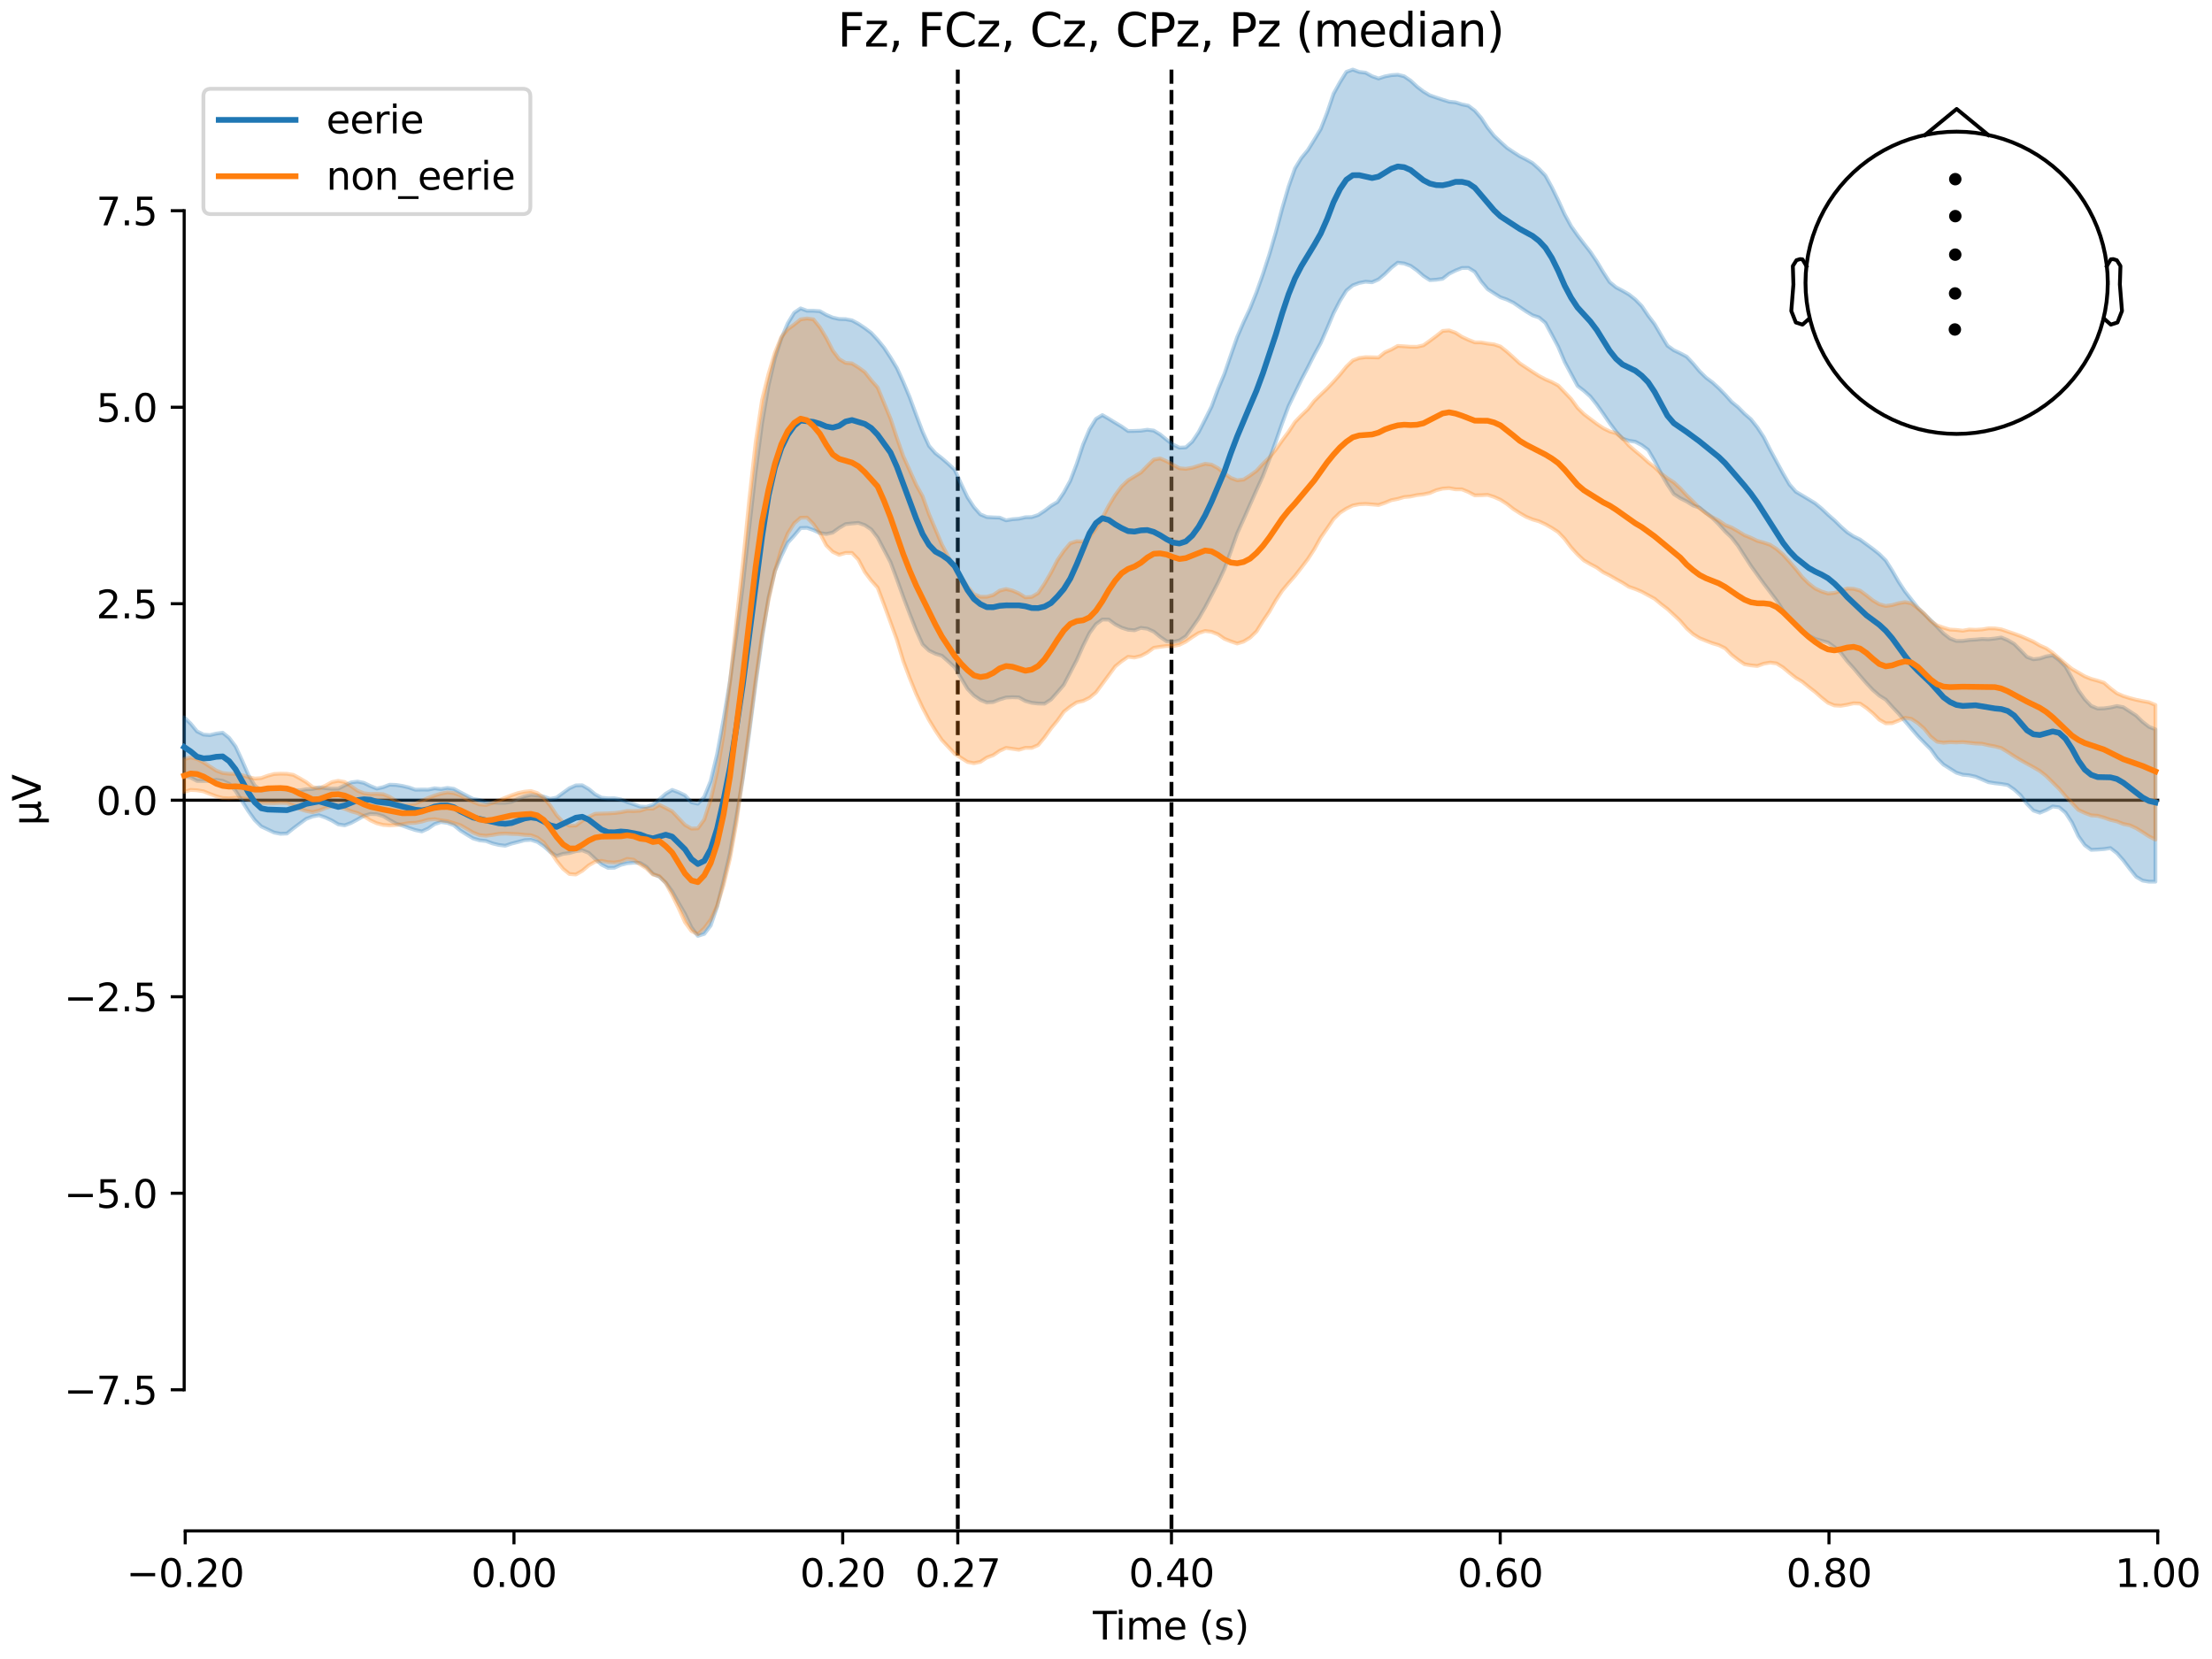 <?xml version="1.0" encoding="utf-8" standalone="no"?>
<!DOCTYPE svg PUBLIC "-//W3C//DTD SVG 1.1//EN"
  "http://www.w3.org/Graphics/SVG/1.1/DTD/svg11.dtd">
<svg xmlns:xlink="http://www.w3.org/1999/xlink" width="576pt" height="432pt" viewBox="0 0 576 432" xmlns="http://www.w3.org/2000/svg" version="1.1">
 <defs>
  <style type="text/css">*{stroke-linejoin: round; stroke-linecap: butt}</style>
 </defs>
 <g id="figure_1">
  <g id="patch_1">
   <path d="M 0 432 
L 576 432 
L 576 0 
L 0 0 
z
" style="fill: #ffffff"/>
  </g>
  <g id="axes_1">
   <g id="patch_2">
    <path d="M 47.961 398.644 
L 561.867 398.644 
L 561.867 18.118 
L 47.961 18.118 
L 47.961 398.644 
z
" style="fill: none; opacity: 0"/>
   </g>
   <g id="patch_3">
    <path d="M 47.961 361.891 
L 47.961 54.871 
" style="fill: none; stroke: #000000; stroke-width: 0.8; stroke-linejoin: miter; stroke-linecap: square"/>
   </g>
   <g id="LineCollection_1">
    <path d="M 249.404 18.118 
L 249.404 398.644 
" clip-path="url(#p9e019df720)" style="fill: none; stroke-dasharray: 3.7,1.6; stroke-dashoffset: 0; stroke: #000000"/>
    <path d="M 305.048 18.118 
L 305.048 398.644 
" clip-path="url(#p9e019df720)" style="fill: none; stroke-dasharray: 3.7,1.6; stroke-dashoffset: 0; stroke: #000000"/>
   </g>
   <g id="matplotlib.axis_1">
    <g id="xtick_1">
     <g id="line2d_1">
      <defs>
       <path id="m0f2b16d1b0" d="M 0 0 
L 0 3.5 
" style="stroke: #000000; stroke-width: 0.8"/>
      </defs>
      <g>
       <use xlink:href="#m0f2b16d1b0" x="48.229" y="398.644" style="stroke: #000000; stroke-width: 0.8"/>
      </g>
     </g>
     <g id="text_1">
      <!-- −0.20 -->
      <g transform="translate(32.906 413.242) scale(0.1 -0.1)">
       <defs>
        <path id="DejaVuSans-2212" d="M 678 2272 
L 4684 2272 
L 4684 1741 
L 678 1741 
L 678 2272 
z
" transform="scale(0.016)"/>
        <path id="DejaVuSans-30" d="M 2034 4250 
Q 1547 4250 1301 3770 
Q 1056 3291 1056 2328 
Q 1056 1369 1301 889 
Q 1547 409 2034 409 
Q 2525 409 2770 889 
Q 3016 1369 3016 2328 
Q 3016 3291 2770 3770 
Q 2525 4250 2034 4250 
z
M 2034 4750 
Q 2819 4750 3233 4129 
Q 3647 3509 3647 2328 
Q 3647 1150 3233 529 
Q 2819 -91 2034 -91 
Q 1250 -91 836 529 
Q 422 1150 422 2328 
Q 422 3509 836 4129 
Q 1250 4750 2034 4750 
z
" transform="scale(0.016)"/>
        <path id="DejaVuSans-2e" d="M 684 794 
L 1344 794 
L 1344 0 
L 684 0 
L 684 794 
z
" transform="scale(0.016)"/>
        <path id="DejaVuSans-32" d="M 1228 531 
L 3431 531 
L 3431 0 
L 469 0 
L 469 531 
Q 828 903 1448 1529 
Q 2069 2156 2228 2338 
Q 2531 2678 2651 2914 
Q 2772 3150 2772 3378 
Q 2772 3750 2511 3984 
Q 2250 4219 1831 4219 
Q 1534 4219 1204 4116 
Q 875 4013 500 3803 
L 500 4441 
Q 881 4594 1212 4672 
Q 1544 4750 1819 4750 
Q 2544 4750 2975 4387 
Q 3406 4025 3406 3419 
Q 3406 3131 3298 2873 
Q 3191 2616 2906 2266 
Q 2828 2175 2409 1742 
Q 1991 1309 1228 531 
z
" transform="scale(0.016)"/>
       </defs>
       <use xlink:href="#DejaVuSans-2212"/>
       <use xlink:href="#DejaVuSans-30" transform="translate(83.789 0)"/>
       <use xlink:href="#DejaVuSans-2e" transform="translate(147.412 0)"/>
       <use xlink:href="#DejaVuSans-32" transform="translate(179.199 0)"/>
       <use xlink:href="#DejaVuSans-30" transform="translate(242.822 0)"/>
      </g>
     </g>
    </g>
    <g id="xtick_2">
     <g id="line2d_2">
      <g>
       <use xlink:href="#m0f2b16d1b0" x="133.835" y="398.644" style="stroke: #000000; stroke-width: 0.8"/>
      </g>
     </g>
     <g id="text_2">
      <!-- 0.00 -->
      <g transform="translate(122.702 413.242) scale(0.1 -0.1)">
       <use xlink:href="#DejaVuSans-30"/>
       <use xlink:href="#DejaVuSans-2e" transform="translate(63.623 0)"/>
       <use xlink:href="#DejaVuSans-30" transform="translate(95.41 0)"/>
       <use xlink:href="#DejaVuSans-30" transform="translate(159.033 0)"/>
      </g>
     </g>
    </g>
    <g id="xtick_3">
     <g id="line2d_3">
      <g>
       <use xlink:href="#m0f2b16d1b0" x="219.441" y="398.644" style="stroke: #000000; stroke-width: 0.8"/>
      </g>
     </g>
     <g id="text_3">
      <!-- 0.20 -->
      <g transform="translate(208.309 413.242) scale(0.1 -0.1)">
       <use xlink:href="#DejaVuSans-30"/>
       <use xlink:href="#DejaVuSans-2e" transform="translate(63.623 0)"/>
       <use xlink:href="#DejaVuSans-32" transform="translate(95.41 0)"/>
       <use xlink:href="#DejaVuSans-30" transform="translate(159.033 0)"/>
      </g>
     </g>
    </g>
    <g id="xtick_4">
     <g id="line2d_4">
      <g>
       <use xlink:href="#m0f2b16d1b0" x="249.404" y="398.644" style="stroke: #000000; stroke-width: 0.8"/>
      </g>
     </g>
     <g id="text_4">
      <!-- 0.27 -->
      <g transform="translate(238.271 413.242) scale(0.1 -0.1)">
       <defs>
        <path id="DejaVuSans-37" d="M 525 4666 
L 3525 4666 
L 3525 4397 
L 1831 0 
L 1172 0 
L 2766 4134 
L 525 4134 
L 525 4666 
z
" transform="scale(0.016)"/>
       </defs>
       <use xlink:href="#DejaVuSans-30"/>
       <use xlink:href="#DejaVuSans-2e" transform="translate(63.623 0)"/>
       <use xlink:href="#DejaVuSans-32" transform="translate(95.41 0)"/>
       <use xlink:href="#DejaVuSans-37" transform="translate(159.033 0)"/>
      </g>
     </g>
    </g>
    <g id="xtick_5">
     <g id="line2d_5">
      <g>
       <use xlink:href="#m0f2b16d1b0" x="305.048" y="398.644" style="stroke: #000000; stroke-width: 0.8"/>
      </g>
     </g>
     <g id="text_5">
      <!-- 0.40 -->
      <g transform="translate(293.915 413.242) scale(0.1 -0.1)">
       <defs>
        <path id="DejaVuSans-34" d="M 2419 4116 
L 825 1625 
L 2419 1625 
L 2419 4116 
z
M 2253 4666 
L 3047 4666 
L 3047 1625 
L 3713 1625 
L 3713 1100 
L 3047 1100 
L 3047 0 
L 2419 0 
L 2419 1100 
L 313 1100 
L 313 1709 
L 2253 4666 
z
" transform="scale(0.016)"/>
       </defs>
       <use xlink:href="#DejaVuSans-30"/>
       <use xlink:href="#DejaVuSans-2e" transform="translate(63.623 0)"/>
       <use xlink:href="#DejaVuSans-34" transform="translate(95.41 0)"/>
       <use xlink:href="#DejaVuSans-30" transform="translate(159.033 0)"/>
      </g>
     </g>
    </g>
    <g id="xtick_6">
     <g id="line2d_6">
      <g>
       <use xlink:href="#m0f2b16d1b0" x="390.654" y="398.644" style="stroke: #000000; stroke-width: 0.8"/>
      </g>
     </g>
     <g id="text_6">
      <!-- 0.60 -->
      <g transform="translate(379.521 413.242) scale(0.1 -0.1)">
       <defs>
        <path id="DejaVuSans-36" d="M 2113 2584 
Q 1688 2584 1439 2293 
Q 1191 2003 1191 1497 
Q 1191 994 1439 701 
Q 1688 409 2113 409 
Q 2538 409 2786 701 
Q 3034 994 3034 1497 
Q 3034 2003 2786 2293 
Q 2538 2584 2113 2584 
z
M 3366 4563 
L 3366 3988 
Q 3128 4100 2886 4159 
Q 2644 4219 2406 4219 
Q 1781 4219 1451 3797 
Q 1122 3375 1075 2522 
Q 1259 2794 1537 2939 
Q 1816 3084 2150 3084 
Q 2853 3084 3261 2657 
Q 3669 2231 3669 1497 
Q 3669 778 3244 343 
Q 2819 -91 2113 -91 
Q 1303 -91 875 529 
Q 447 1150 447 2328 
Q 447 3434 972 4092 
Q 1497 4750 2381 4750 
Q 2619 4750 2861 4703 
Q 3103 4656 3366 4563 
z
" transform="scale(0.016)"/>
       </defs>
       <use xlink:href="#DejaVuSans-30"/>
       <use xlink:href="#DejaVuSans-2e" transform="translate(63.623 0)"/>
       <use xlink:href="#DejaVuSans-36" transform="translate(95.41 0)"/>
       <use xlink:href="#DejaVuSans-30" transform="translate(159.033 0)"/>
      </g>
     </g>
    </g>
    <g id="xtick_7">
     <g id="line2d_7">
      <g>
       <use xlink:href="#m0f2b16d1b0" x="476.261" y="398.644" style="stroke: #000000; stroke-width: 0.8"/>
      </g>
     </g>
     <g id="text_7">
      <!-- 0.80 -->
      <g transform="translate(465.128 413.242) scale(0.1 -0.1)">
       <defs>
        <path id="DejaVuSans-38" d="M 2034 2216 
Q 1584 2216 1326 1975 
Q 1069 1734 1069 1313 
Q 1069 891 1326 650 
Q 1584 409 2034 409 
Q 2484 409 2743 651 
Q 3003 894 3003 1313 
Q 3003 1734 2745 1975 
Q 2488 2216 2034 2216 
z
M 1403 2484 
Q 997 2584 770 2862 
Q 544 3141 544 3541 
Q 544 4100 942 4425 
Q 1341 4750 2034 4750 
Q 2731 4750 3128 4425 
Q 3525 4100 3525 3541 
Q 3525 3141 3298 2862 
Q 3072 2584 2669 2484 
Q 3125 2378 3379 2068 
Q 3634 1759 3634 1313 
Q 3634 634 3220 271 
Q 2806 -91 2034 -91 
Q 1263 -91 848 271 
Q 434 634 434 1313 
Q 434 1759 690 2068 
Q 947 2378 1403 2484 
z
M 1172 3481 
Q 1172 3119 1398 2916 
Q 1625 2713 2034 2713 
Q 2441 2713 2670 2916 
Q 2900 3119 2900 3481 
Q 2900 3844 2670 4047 
Q 2441 4250 2034 4250 
Q 1625 4250 1398 4047 
Q 1172 3844 1172 3481 
z
" transform="scale(0.016)"/>
       </defs>
       <use xlink:href="#DejaVuSans-30"/>
       <use xlink:href="#DejaVuSans-2e" transform="translate(63.623 0)"/>
       <use xlink:href="#DejaVuSans-38" transform="translate(95.41 0)"/>
       <use xlink:href="#DejaVuSans-30" transform="translate(159.033 0)"/>
      </g>
     </g>
    </g>
    <g id="xtick_8">
     <g id="line2d_8">
      <g>
       <use xlink:href="#m0f2b16d1b0" x="561.867" y="398.644" style="stroke: #000000; stroke-width: 0.8"/>
      </g>
     </g>
     <g id="text_8">
      <!-- 1.00 -->
      <g transform="translate(550.734 413.242) scale(0.1 -0.1)">
       <defs>
        <path id="DejaVuSans-31" d="M 794 531 
L 1825 531 
L 1825 4091 
L 703 3866 
L 703 4441 
L 1819 4666 
L 2450 4666 
L 2450 531 
L 3481 531 
L 3481 0 
L 794 0 
L 794 531 
z
" transform="scale(0.016)"/>
       </defs>
       <use xlink:href="#DejaVuSans-31"/>
       <use xlink:href="#DejaVuSans-2e" transform="translate(63.623 0)"/>
       <use xlink:href="#DejaVuSans-30" transform="translate(95.41 0)"/>
       <use xlink:href="#DejaVuSans-30" transform="translate(159.033 0)"/>
      </g>
     </g>
    </g>
    <g id="text_9">
     <!-- Time (s) -->
     <g transform="translate(284.585 426.92) scale(0.1 -0.1)">
      <defs>
       <path id="DejaVuSans-54" d="M -19 4666 
L 3928 4666 
L 3928 4134 
L 2272 4134 
L 2272 0 
L 1638 0 
L 1638 4134 
L -19 4134 
L -19 4666 
z
" transform="scale(0.016)"/>
       <path id="DejaVuSans-69" d="M 603 3500 
L 1178 3500 
L 1178 0 
L 603 0 
L 603 3500 
z
M 603 4863 
L 1178 4863 
L 1178 4134 
L 603 4134 
L 603 4863 
z
" transform="scale(0.016)"/>
       <path id="DejaVuSans-6d" d="M 3328 2828 
Q 3544 3216 3844 3400 
Q 4144 3584 4550 3584 
Q 5097 3584 5394 3201 
Q 5691 2819 5691 2113 
L 5691 0 
L 5113 0 
L 5113 2094 
Q 5113 2597 4934 2840 
Q 4756 3084 4391 3084 
Q 3944 3084 3684 2787 
Q 3425 2491 3425 1978 
L 3425 0 
L 2847 0 
L 2847 2094 
Q 2847 2600 2669 2842 
Q 2491 3084 2119 3084 
Q 1678 3084 1418 2786 
Q 1159 2488 1159 1978 
L 1159 0 
L 581 0 
L 581 3500 
L 1159 3500 
L 1159 2956 
Q 1356 3278 1631 3431 
Q 1906 3584 2284 3584 
Q 2666 3584 2933 3390 
Q 3200 3197 3328 2828 
z
" transform="scale(0.016)"/>
       <path id="DejaVuSans-65" d="M 3597 1894 
L 3597 1613 
L 953 1613 
Q 991 1019 1311 708 
Q 1631 397 2203 397 
Q 2534 397 2845 478 
Q 3156 559 3463 722 
L 3463 178 
Q 3153 47 2828 -22 
Q 2503 -91 2169 -91 
Q 1331 -91 842 396 
Q 353 884 353 1716 
Q 353 2575 817 3079 
Q 1281 3584 2069 3584 
Q 2775 3584 3186 3129 
Q 3597 2675 3597 1894 
z
M 3022 2063 
Q 3016 2534 2758 2815 
Q 2500 3097 2075 3097 
Q 1594 3097 1305 2825 
Q 1016 2553 972 2059 
L 3022 2063 
z
" transform="scale(0.016)"/>
       <path id="DejaVuSans-20" transform="scale(0.016)"/>
       <path id="DejaVuSans-28" d="M 1984 4856 
Q 1566 4138 1362 3434 
Q 1159 2731 1159 2009 
Q 1159 1288 1364 580 
Q 1569 -128 1984 -844 
L 1484 -844 
Q 1016 -109 783 600 
Q 550 1309 550 2009 
Q 550 2706 781 3412 
Q 1013 4119 1484 4856 
L 1984 4856 
z
" transform="scale(0.016)"/>
       <path id="DejaVuSans-73" d="M 2834 3397 
L 2834 2853 
Q 2591 2978 2328 3040 
Q 2066 3103 1784 3103 
Q 1356 3103 1142 2972 
Q 928 2841 928 2578 
Q 928 2378 1081 2264 
Q 1234 2150 1697 2047 
L 1894 2003 
Q 2506 1872 2764 1633 
Q 3022 1394 3022 966 
Q 3022 478 2636 193 
Q 2250 -91 1575 -91 
Q 1294 -91 989 -36 
Q 684 19 347 128 
L 347 722 
Q 666 556 975 473 
Q 1284 391 1588 391 
Q 1994 391 2212 530 
Q 2431 669 2431 922 
Q 2431 1156 2273 1281 
Q 2116 1406 1581 1522 
L 1381 1569 
Q 847 1681 609 1914 
Q 372 2147 372 2553 
Q 372 3047 722 3315 
Q 1072 3584 1716 3584 
Q 2034 3584 2315 3537 
Q 2597 3491 2834 3397 
z
" transform="scale(0.016)"/>
       <path id="DejaVuSans-29" d="M 513 4856 
L 1013 4856 
Q 1481 4119 1714 3412 
Q 1947 2706 1947 2009 
Q 1947 1309 1714 600 
Q 1481 -109 1013 -844 
L 513 -844 
Q 928 -128 1133 580 
Q 1338 1288 1338 2009 
Q 1338 2731 1133 3434 
Q 928 4138 513 4856 
z
" transform="scale(0.016)"/>
      </defs>
      <use xlink:href="#DejaVuSans-54"/>
      <use xlink:href="#DejaVuSans-69" transform="translate(57.959 0)"/>
      <use xlink:href="#DejaVuSans-6d" transform="translate(85.742 0)"/>
      <use xlink:href="#DejaVuSans-65" transform="translate(183.154 0)"/>
      <use xlink:href="#DejaVuSans-20" transform="translate(244.678 0)"/>
      <use xlink:href="#DejaVuSans-28" transform="translate(276.465 0)"/>
      <use xlink:href="#DejaVuSans-73" transform="translate(315.479 0)"/>
      <use xlink:href="#DejaVuSans-29" transform="translate(367.578 0)"/>
     </g>
    </g>
   </g>
   <g id="matplotlib.axis_2">
    <g id="ytick_1">
     <g id="line2d_9">
      <defs>
       <path id="m8e721fdfc6" d="M 0 0 
L -3.5 0 
" style="stroke: #000000; stroke-width: 0.8"/>
      </defs>
      <g>
       <use xlink:href="#m8e721fdfc6" x="47.961" y="361.891" style="stroke: #000000; stroke-width: 0.8"/>
      </g>
     </g>
     <g id="text_10">
      <!-- −7.5 -->
      <g transform="translate(16.678 365.69) scale(0.1 -0.1)">
       <defs>
        <path id="DejaVuSans-35" d="M 691 4666 
L 3169 4666 
L 3169 4134 
L 1269 4134 
L 1269 2991 
Q 1406 3038 1543 3061 
Q 1681 3084 1819 3084 
Q 2600 3084 3056 2656 
Q 3513 2228 3513 1497 
Q 3513 744 3044 326 
Q 2575 -91 1722 -91 
Q 1428 -91 1123 -41 
Q 819 9 494 109 
L 494 744 
Q 775 591 1075 516 
Q 1375 441 1709 441 
Q 2250 441 2565 725 
Q 2881 1009 2881 1497 
Q 2881 1984 2565 2268 
Q 2250 2553 1709 2553 
Q 1456 2553 1204 2497 
Q 953 2441 691 2322 
L 691 4666 
z
" transform="scale(0.016)"/>
       </defs>
       <use xlink:href="#DejaVuSans-2212"/>
       <use xlink:href="#DejaVuSans-37" transform="translate(83.789 0)"/>
       <use xlink:href="#DejaVuSans-2e" transform="translate(147.412 0)"/>
       <use xlink:href="#DejaVuSans-35" transform="translate(179.199 0)"/>
      </g>
     </g>
    </g>
    <g id="ytick_2">
     <g id="line2d_10">
      <g>
       <use xlink:href="#m8e721fdfc6" x="47.961" y="310.721" style="stroke: #000000; stroke-width: 0.8"/>
      </g>
     </g>
     <g id="text_11">
      <!-- −5.0 -->
      <g transform="translate(16.678 314.52) scale(0.1 -0.1)">
       <use xlink:href="#DejaVuSans-2212"/>
       <use xlink:href="#DejaVuSans-35" transform="translate(83.789 0)"/>
       <use xlink:href="#DejaVuSans-2e" transform="translate(147.412 0)"/>
       <use xlink:href="#DejaVuSans-30" transform="translate(179.199 0)"/>
      </g>
     </g>
    </g>
    <g id="ytick_3">
     <g id="line2d_11">
      <g>
       <use xlink:href="#m8e721fdfc6" x="47.961" y="259.551" style="stroke: #000000; stroke-width: 0.8"/>
      </g>
     </g>
     <g id="text_12">
      <!-- −2.5 -->
      <g transform="translate(16.678 263.35) scale(0.1 -0.1)">
       <use xlink:href="#DejaVuSans-2212"/>
       <use xlink:href="#DejaVuSans-32" transform="translate(83.789 0)"/>
       <use xlink:href="#DejaVuSans-2e" transform="translate(147.412 0)"/>
       <use xlink:href="#DejaVuSans-35" transform="translate(179.199 0)"/>
      </g>
     </g>
    </g>
    <g id="ytick_4">
     <g id="line2d_12">
      <g>
       <use xlink:href="#m8e721fdfc6" x="47.961" y="208.381" style="stroke: #000000; stroke-width: 0.8"/>
      </g>
     </g>
     <g id="text_13">
      <!-- 0.0 -->
      <g transform="translate(25.058 212.18) scale(0.1 -0.1)">
       <use xlink:href="#DejaVuSans-30"/>
       <use xlink:href="#DejaVuSans-2e" transform="translate(63.623 0)"/>
       <use xlink:href="#DejaVuSans-30" transform="translate(95.41 0)"/>
      </g>
     </g>
    </g>
    <g id="ytick_5">
     <g id="line2d_13">
      <g>
       <use xlink:href="#m8e721fdfc6" x="47.961" y="157.211" style="stroke: #000000; stroke-width: 0.8"/>
      </g>
     </g>
     <g id="text_14">
      <!-- 2.5 -->
      <g transform="translate(25.058 161.01) scale(0.1 -0.1)">
       <use xlink:href="#DejaVuSans-32"/>
       <use xlink:href="#DejaVuSans-2e" transform="translate(63.623 0)"/>
       <use xlink:href="#DejaVuSans-35" transform="translate(95.41 0)"/>
      </g>
     </g>
    </g>
    <g id="ytick_6">
     <g id="line2d_14">
      <g>
       <use xlink:href="#m8e721fdfc6" x="47.961" y="106.041" style="stroke: #000000; stroke-width: 0.8"/>
      </g>
     </g>
     <g id="text_15">
      <!-- 5.0 -->
      <g transform="translate(25.058 109.84) scale(0.1 -0.1)">
       <use xlink:href="#DejaVuSans-35"/>
       <use xlink:href="#DejaVuSans-2e" transform="translate(63.623 0)"/>
       <use xlink:href="#DejaVuSans-30" transform="translate(95.41 0)"/>
      </g>
     </g>
    </g>
    <g id="ytick_7">
     <g id="line2d_15">
      <g>
       <use xlink:href="#m8e721fdfc6" x="47.961" y="54.871" style="stroke: #000000; stroke-width: 0.8"/>
      </g>
     </g>
     <g id="text_16">
      <!-- 7.5 -->
      <g transform="translate(25.058 58.67) scale(0.1 -0.1)">
       <use xlink:href="#DejaVuSans-37"/>
       <use xlink:href="#DejaVuSans-2e" transform="translate(63.623 0)"/>
       <use xlink:href="#DejaVuSans-35" transform="translate(95.41 0)"/>
      </g>
     </g>
    </g>
    <g id="text_17">
     <!-- µV -->
     <g transform="translate(10.599 214.982) rotate(-90) scale(0.1 -0.1)">
      <defs>
       <path id="DejaVuSans-b5" d="M 544 -1331 
L 544 3500 
L 1119 3500 
L 1119 1325 
Q 1119 872 1334 640 
Q 1550 409 1972 409 
Q 2434 409 2667 671 
Q 2900 934 2900 1459 
L 2900 3500 
L 3475 3500 
L 3475 806 
Q 3475 619 3529 530 
Q 3584 441 3700 441 
Q 3728 441 3778 458 
Q 3828 475 3916 513 
L 3916 50 
Q 3788 -22 3673 -56 
Q 3559 -91 3450 -91 
Q 3234 -91 3106 31 
Q 2978 153 2931 403 
Q 2775 156 2548 32 
Q 2322 -91 2016 -91 
Q 1697 -91 1473 31 
Q 1250 153 1119 397 
L 1119 -1331 
L 544 -1331 
z
" transform="scale(0.016)"/>
       <path id="DejaVuSans-56" d="M 1831 0 
L 50 4666 
L 709 4666 
L 2188 738 
L 3669 4666 
L 4325 4666 
L 2547 0 
L 1831 0 
z
" transform="scale(0.016)"/>
      </defs>
      <use xlink:href="#DejaVuSans-b5"/>
      <use xlink:href="#DejaVuSans-56" transform="translate(63.623 0)"/>
     </g>
    </g>
   </g>
   <g id="patch_4">
    <path d="M 48.229 398.644 
L 561.867 398.644 
" style="fill: none; stroke: #000000; stroke-width: 0.8; stroke-linejoin: miter; stroke-linecap: square"/>
   </g>
   <g id="patch_5">
    <path d="M 47.961 208.381 
L 561.867 208.381 
" style="fill: none; stroke: #000000; stroke-width: 0.8; stroke-linejoin: miter; stroke-linecap: square"/>
   </g>
   <g id="text_18">
    <!-- Fz, FCz, Cz, CPz, Pz (median) -->
    <g transform="translate(218.127 12.118) scale(0.12 -0.12)">
     <defs>
      <path id="DejaVuSans-46" d="M 628 4666 
L 3309 4666 
L 3309 4134 
L 1259 4134 
L 1259 2759 
L 3109 2759 
L 3109 2228 
L 1259 2228 
L 1259 0 
L 628 0 
L 628 4666 
z
" transform="scale(0.016)"/>
      <path id="DejaVuSans-7a" d="M 353 3500 
L 3084 3500 
L 3084 2975 
L 922 459 
L 3084 459 
L 3084 0 
L 275 0 
L 275 525 
L 2438 3041 
L 353 3041 
L 353 3500 
z
" transform="scale(0.016)"/>
      <path id="DejaVuSans-2c" d="M 750 794 
L 1409 794 
L 1409 256 
L 897 -744 
L 494 -744 
L 750 256 
L 750 794 
z
" transform="scale(0.016)"/>
      <path id="DejaVuSans-43" d="M 4122 4306 
L 4122 3641 
Q 3803 3938 3442 4084 
Q 3081 4231 2675 4231 
Q 1875 4231 1450 3742 
Q 1025 3253 1025 2328 
Q 1025 1406 1450 917 
Q 1875 428 2675 428 
Q 3081 428 3442 575 
Q 3803 722 4122 1019 
L 4122 359 
Q 3791 134 3420 21 
Q 3050 -91 2638 -91 
Q 1578 -91 968 557 
Q 359 1206 359 2328 
Q 359 3453 968 4101 
Q 1578 4750 2638 4750 
Q 3056 4750 3426 4639 
Q 3797 4528 4122 4306 
z
" transform="scale(0.016)"/>
      <path id="DejaVuSans-50" d="M 1259 4147 
L 1259 2394 
L 2053 2394 
Q 2494 2394 2734 2622 
Q 2975 2850 2975 3272 
Q 2975 3691 2734 3919 
Q 2494 4147 2053 4147 
L 1259 4147 
z
M 628 4666 
L 2053 4666 
Q 2838 4666 3239 4311 
Q 3641 3956 3641 3272 
Q 3641 2581 3239 2228 
Q 2838 1875 2053 1875 
L 1259 1875 
L 1259 0 
L 628 0 
L 628 4666 
z
" transform="scale(0.016)"/>
      <path id="DejaVuSans-64" d="M 2906 2969 
L 2906 4863 
L 3481 4863 
L 3481 0 
L 2906 0 
L 2906 525 
Q 2725 213 2448 61 
Q 2172 -91 1784 -91 
Q 1150 -91 751 415 
Q 353 922 353 1747 
Q 353 2572 751 3078 
Q 1150 3584 1784 3584 
Q 2172 3584 2448 3432 
Q 2725 3281 2906 2969 
z
M 947 1747 
Q 947 1113 1208 752 
Q 1469 391 1925 391 
Q 2381 391 2643 752 
Q 2906 1113 2906 1747 
Q 2906 2381 2643 2742 
Q 2381 3103 1925 3103 
Q 1469 3103 1208 2742 
Q 947 2381 947 1747 
z
" transform="scale(0.016)"/>
      <path id="DejaVuSans-61" d="M 2194 1759 
Q 1497 1759 1228 1600 
Q 959 1441 959 1056 
Q 959 750 1161 570 
Q 1363 391 1709 391 
Q 2188 391 2477 730 
Q 2766 1069 2766 1631 
L 2766 1759 
L 2194 1759 
z
M 3341 1997 
L 3341 0 
L 2766 0 
L 2766 531 
Q 2569 213 2275 61 
Q 1981 -91 1556 -91 
Q 1019 -91 701 211 
Q 384 513 384 1019 
Q 384 1609 779 1909 
Q 1175 2209 1959 2209 
L 2766 2209 
L 2766 2266 
Q 2766 2663 2505 2880 
Q 2244 3097 1772 3097 
Q 1472 3097 1187 3025 
Q 903 2953 641 2809 
L 641 3341 
Q 956 3463 1253 3523 
Q 1550 3584 1831 3584 
Q 2591 3584 2966 3190 
Q 3341 2797 3341 1997 
z
" transform="scale(0.016)"/>
      <path id="DejaVuSans-6e" d="M 3513 2113 
L 3513 0 
L 2938 0 
L 2938 2094 
Q 2938 2591 2744 2837 
Q 2550 3084 2163 3084 
Q 1697 3084 1428 2787 
Q 1159 2491 1159 1978 
L 1159 0 
L 581 0 
L 581 3500 
L 1159 3500 
L 1159 2956 
Q 1366 3272 1645 3428 
Q 1925 3584 2291 3584 
Q 2894 3584 3203 3211 
Q 3513 2838 3513 2113 
z
" transform="scale(0.016)"/>
     </defs>
     <use xlink:href="#DejaVuSans-46"/>
     <use xlink:href="#DejaVuSans-7a" transform="translate(57.52 0)"/>
     <use xlink:href="#DejaVuSans-2c" transform="translate(110.01 0)"/>
     <use xlink:href="#DejaVuSans-20" transform="translate(141.797 0)"/>
     <use xlink:href="#DejaVuSans-46" transform="translate(173.584 0)"/>
     <use xlink:href="#DejaVuSans-43" transform="translate(231.104 0)"/>
     <use xlink:href="#DejaVuSans-7a" transform="translate(300.928 0)"/>
     <use xlink:href="#DejaVuSans-2c" transform="translate(353.418 0)"/>
     <use xlink:href="#DejaVuSans-20" transform="translate(385.205 0)"/>
     <use xlink:href="#DejaVuSans-43" transform="translate(416.992 0)"/>
     <use xlink:href="#DejaVuSans-7a" transform="translate(486.816 0)"/>
     <use xlink:href="#DejaVuSans-2c" transform="translate(539.307 0)"/>
     <use xlink:href="#DejaVuSans-20" transform="translate(571.094 0)"/>
     <use xlink:href="#DejaVuSans-43" transform="translate(602.881 0)"/>
     <use xlink:href="#DejaVuSans-50" transform="translate(672.705 0)"/>
     <use xlink:href="#DejaVuSans-7a" transform="translate(733.008 0)"/>
     <use xlink:href="#DejaVuSans-2c" transform="translate(785.498 0)"/>
     <use xlink:href="#DejaVuSans-20" transform="translate(817.285 0)"/>
     <use xlink:href="#DejaVuSans-50" transform="translate(849.072 0)"/>
     <use xlink:href="#DejaVuSans-7a" transform="translate(909.375 0)"/>
     <use xlink:href="#DejaVuSans-20" transform="translate(961.865 0)"/>
     <use xlink:href="#DejaVuSans-28" transform="translate(993.652 0)"/>
     <use xlink:href="#DejaVuSans-6d" transform="translate(1032.666 0)"/>
     <use xlink:href="#DejaVuSans-65" transform="translate(1130.078 0)"/>
     <use xlink:href="#DejaVuSans-64" transform="translate(1191.602 0)"/>
     <use xlink:href="#DejaVuSans-69" transform="translate(1255.078 0)"/>
     <use xlink:href="#DejaVuSans-61" transform="translate(1282.861 0)"/>
     <use xlink:href="#DejaVuSans-6e" transform="translate(1344.141 0)"/>
     <use xlink:href="#DejaVuSans-29" transform="translate(1407.52 0)"/>
    </g>
   </g>
   <g id="legend_1">
    <g id="patch_6">
     <path d="M 54.961 55.753 
L 136.103 55.753 
Q 138.103 55.753 138.103 53.753 
L 138.103 25.118 
Q 138.103 23.118 136.103 23.118 
L 54.961 23.118 
Q 52.961 23.118 52.961 25.118 
L 52.961 53.753 
Q 52.961 55.753 54.961 55.753 
z
" style="fill: #ffffff; opacity: 0.8; stroke: #cccccc; stroke-linejoin: miter"/>
    </g>
    <g id="line2d_16">
     <path d="M 56.961 31.217 
L 66.961 31.217 
L 76.961 31.217 
" style="fill: none; stroke: #1f77b4; stroke-width: 1.5; stroke-linecap: square"/>
    </g>
    <g id="text_19">
     <!-- eerie -->
     <g transform="translate(84.961 34.717) scale(0.1 -0.1)">
      <defs>
       <path id="DejaVuSans-72" d="M 2631 2963 
Q 2534 3019 2420 3045 
Q 2306 3072 2169 3072 
Q 1681 3072 1420 2755 
Q 1159 2438 1159 1844 
L 1159 0 
L 581 0 
L 581 3500 
L 1159 3500 
L 1159 2956 
Q 1341 3275 1631 3429 
Q 1922 3584 2338 3584 
Q 2397 3584 2469 3576 
Q 2541 3569 2628 3553 
L 2631 2963 
z
" transform="scale(0.016)"/>
      </defs>
      <use xlink:href="#DejaVuSans-65"/>
      <use xlink:href="#DejaVuSans-65" transform="translate(61.523 0)"/>
      <use xlink:href="#DejaVuSans-72" transform="translate(123.047 0)"/>
      <use xlink:href="#DejaVuSans-69" transform="translate(164.16 0)"/>
      <use xlink:href="#DejaVuSans-65" transform="translate(191.943 0)"/>
     </g>
    </g>
    <g id="line2d_17">
     <path d="M 56.961 45.895 
L 66.961 45.895 
L 76.961 45.895 
" style="fill: none; stroke: #ff7f0e; stroke-width: 1.5; stroke-linecap: square"/>
    </g>
    <g id="text_20">
     <!-- non_eerie -->
     <g transform="translate(84.961 49.395) scale(0.1 -0.1)">
      <defs>
       <path id="DejaVuSans-6f" d="M 1959 3097 
Q 1497 3097 1228 2736 
Q 959 2375 959 1747 
Q 959 1119 1226 758 
Q 1494 397 1959 397 
Q 2419 397 2687 759 
Q 2956 1122 2956 1747 
Q 2956 2369 2687 2733 
Q 2419 3097 1959 3097 
z
M 1959 3584 
Q 2709 3584 3137 3096 
Q 3566 2609 3566 1747 
Q 3566 888 3137 398 
Q 2709 -91 1959 -91 
Q 1206 -91 779 398 
Q 353 888 353 1747 
Q 353 2609 779 3096 
Q 1206 3584 1959 3584 
z
" transform="scale(0.016)"/>
       <path id="DejaVuSans-5f" d="M 3263 -1063 
L 3263 -1509 
L -63 -1509 
L -63 -1063 
L 3263 -1063 
z
" transform="scale(0.016)"/>
      </defs>
      <use xlink:href="#DejaVuSans-6e"/>
      <use xlink:href="#DejaVuSans-6f" transform="translate(63.379 0)"/>
      <use xlink:href="#DejaVuSans-6e" transform="translate(124.561 0)"/>
      <use xlink:href="#DejaVuSans-5f" transform="translate(187.939 0)"/>
      <use xlink:href="#DejaVuSans-65" transform="translate(237.939 0)"/>
      <use xlink:href="#DejaVuSans-65" transform="translate(299.463 0)"/>
      <use xlink:href="#DejaVuSans-72" transform="translate(360.986 0)"/>
      <use xlink:href="#DejaVuSans-69" transform="translate(402.1 0)"/>
      <use xlink:href="#DejaVuSans-65" transform="translate(429.883 0)"/>
     </g>
    </g>
   </g>
   <g id="FillBetweenPolyCollection_1">
    <defs>
     <path id="m10a9a4cb1d" d="M 47.961 -245.207 
L 47.961 -229.871 
L 49.633 -229.524 
L 51.305 -228.644 
L 52.977 -228.628 
L 54.649 -228.653 
L 56.321 -228.926 
L 57.993 -228.665 
L 59.665 -227.906 
L 61.337 -226.057 
L 63.009 -223.425 
L 64.681 -220.76 
L 66.353 -218.439 
L 68.025 -216.795 
L 69.697 -216.008 
L 71.369 -215.214 
L 73.041 -214.883 
L 74.713 -214.953 
L 76.385 -216.288 
L 78.057 -217.539 
L 79.729 -218.762 
L 81.401 -219.396 
L 83.073 -219.702 
L 84.745 -219.12 
L 86.417 -218.334 
L 88.089 -217.335 
L 89.761 -217.081 
L 91.433 -217.708 
L 93.105 -218.612 
L 94.777 -219.569 
L 96.449 -220.055 
L 98.121 -219.983 
L 99.793 -219.469 
L 101.465 -218.474 
L 103.137 -217.536 
L 104.809 -217.002 
L 106.481 -216.401 
L 108.153 -215.855 
L 109.825 -215.501 
L 111.497 -216.249 
L 113.169 -217.406 
L 114.841 -217.95 
L 116.513 -217.719 
L 118.185 -217.11 
L 119.857 -215.738 
L 121.529 -214.678 
L 123.201 -213.683 
L 124.873 -213.181 
L 126.545 -213.007 
L 128.217 -212.385 
L 129.889 -211.98 
L 131.561 -211.774 
L 133.233 -212.336 
L 134.905 -212.754 
L 136.577 -213.208 
L 138.249 -213.302 
L 139.921 -212.778 
L 141.593 -211.654 
L 143.265 -210.167 
L 144.937 -209.105 
L 146.609 -209.656 
L 148.281 -209.879 
L 149.953 -210.36 
L 151.625 -210.575 
L 153.297 -209.915 
L 154.969 -208.345 
L 156.641 -206.852 
L 158.313 -206.019 
L 159.985 -206.047 
L 161.657 -206.797 
L 163.329 -207.206 
L 165.001 -207.363 
L 166.673 -207.296 
L 168.345 -206.267 
L 170.017 -204.459 
L 171.689 -203.696 
L 173.361 -202.168 
L 175.033 -199.879 
L 176.705 -196.877 
L 178.377 -194.004 
L 180.049 -190.496 
L 181.721 -188.294 
L 183.393 -188.817 
L 185.065 -190.997 
L 186.737 -195.921 
L 188.409 -202.691 
L 190.081 -209.847 
L 191.753 -219.358 
L 193.425 -229.218 
L 195.097 -241.157 
L 196.769 -253.976 
L 198.441 -265.788 
L 200.113 -276.312 
L 201.785 -283.335 
L 203.457 -287.204 
L 205.129 -290.667 
L 206.801 -292.51 
L 208.473 -294.504 
L 210.145 -294.54 
L 211.817 -293.976 
L 213.489 -293.19 
L 215.161 -292.951 
L 216.833 -293.319 
L 218.505 -294.525 
L 220.177 -295.513 
L 221.849 -295.693 
L 223.521 -295.841 
L 225.193 -295.257 
L 226.865 -294.141 
L 228.537 -291.983 
L 230.209 -288.796 
L 231.881 -285.617 
L 233.553 -281.166 
L 235.225 -276.536 
L 236.897 -272.125 
L 238.569 -267.894 
L 240.241 -264.194 
L 241.913 -262.592 
L 243.585 -261.773 
L 245.257 -261.251 
L 246.929 -259.764 
L 248.601 -258.238 
L 250.273 -255.379 
L 251.945 -252.609 
L 253.617 -250.878 
L 255.289 -249.734 
L 256.961 -249.071 
L 258.633 -249.197 
L 260.305 -249.863 
L 261.977 -250.371 
L 263.649 -250.454 
L 265.321 -250.392 
L 266.993 -249.465 
L 268.665 -248.988 
L 270.337 -248.802 
L 272.009 -248.765 
L 273.681 -249.852 
L 275.353 -251.724 
L 277.025 -253.675 
L 278.697 -256.891 
L 280.369 -260.097 
L 282.041 -263.853 
L 283.713 -267.187 
L 285.385 -269.463 
L 287.057 -270.675 
L 288.729 -270.646 
L 290.401 -269.414 
L 292.073 -268.551 
L 293.745 -268.018 
L 295.417 -267.872 
L 297.089 -268.5 
L 298.761 -268.285 
L 300.433 -267.524 
L 302.105 -266.16 
L 303.777 -265.015 
L 305.449 -264.834 
L 307.121 -265.229 
L 308.793 -266.314 
L 310.465 -268.585 
L 312.137 -270.968 
L 313.809 -273.854 
L 315.481 -277.019 
L 317.153 -280.243 
L 318.825 -283.814 
L 320.497 -288.399 
L 322.169 -293.129 
L 323.841 -296.831 
L 325.513 -300.615 
L 327.185 -304.374 
L 328.857 -308.032 
L 330.529 -312.366 
L 332.201 -316.991 
L 333.873 -321.801 
L 335.545 -326.257 
L 337.217 -329.712 
L 338.889 -333.133 
L 340.561 -336.316 
L 342.233 -339.619 
L 343.905 -342.664 
L 345.577 -346.465 
L 347.249 -350.432 
L 348.921 -353.664 
L 350.593 -356.333 
L 352.265 -357.705 
L 353.937 -358.32 
L 355.609 -358.643 
L 357.281 -358.501 
L 358.953 -359.235 
L 360.625 -360.629 
L 362.297 -362.286 
L 363.969 -363.595 
L 365.641 -363.388 
L 367.313 -362.771 
L 368.985 -361.579 
L 370.657 -360.13 
L 372.329 -359.054 
L 374.001 -359.161 
L 375.673 -359.413 
L 377.345 -360.72 
L 379.017 -361.553 
L 380.689 -362.22 
L 382.361 -362.246 
L 384.033 -361.222 
L 385.705 -358.69 
L 387.377 -356.703 
L 389.049 -355.622 
L 390.721 -354.573 
L 392.393 -353.988 
L 394.065 -353.181 
L 395.737 -352.038 
L 397.409 -350.905 
L 399.081 -349.892 
L 400.753 -349.331 
L 402.425 -347.919 
L 404.097 -344.822 
L 405.769 -341.681 
L 407.441 -337.748 
L 409.113 -334.628 
L 410.785 -331.527 
L 412.457 -330.232 
L 414.129 -328.74 
L 415.801 -326.641 
L 417.473 -324.268 
L 419.145 -321.828 
L 420.817 -319.62 
L 422.489 -317.785 
L 424.161 -317.227 
L 425.833 -316.976 
L 427.505 -316.091 
L 429.177 -314.837 
L 430.849 -311.983 
L 432.521 -308.749 
L 434.193 -305.823 
L 435.865 -303.338 
L 437.537 -302.264 
L 439.209 -301.427 
L 440.881 -300.369 
L 442.553 -299.803 
L 444.225 -298.409 
L 445.897 -297.132 
L 447.569 -295.471 
L 449.241 -293.588 
L 450.913 -292.005 
L 452.585 -289.857 
L 454.257 -287.234 
L 455.929 -284.659 
L 457.601 -282.337 
L 459.273 -280.026 
L 460.945 -277.83 
L 462.617 -275.626 
L 464.289 -273.054 
L 465.961 -271.049 
L 467.633 -269.142 
L 469.305 -267.542 
L 470.977 -266.52 
L 472.649 -265.627 
L 474.321 -265.148 
L 475.993 -264.694 
L 477.665 -263.493 
L 479.337 -262.003 
L 481.009 -259.826 
L 482.681 -257.985 
L 484.353 -256.007 
L 486.025 -254.075 
L 487.697 -252.316 
L 489.369 -250.866 
L 491.041 -249.823 
L 492.713 -247.967 
L 494.385 -246.203 
L 496.057 -244.209 
L 497.729 -242.248 
L 499.401 -240.308 
L 501.073 -238.571 
L 502.745 -236.901 
L 504.417 -234.567 
L 506.089 -232.891 
L 507.761 -231.841 
L 509.433 -230.787 
L 511.105 -230.263 
L 512.777 -230.11 
L 514.449 -229.742 
L 516.121 -229.032 
L 517.793 -228.314 
L 519.465 -228.046 
L 521.137 -227.852 
L 522.809 -227.572 
L 524.481 -226.412 
L 526.153 -224.919 
L 527.825 -222.669 
L 529.497 -220.943 
L 531.169 -220.37 
L 532.841 -221.064 
L 534.513 -221.988 
L 536.185 -221.791 
L 537.857 -220.381 
L 539.529 -217.826 
L 541.201 -214.269 
L 542.873 -211.927 
L 544.545 -210.706 
L 546.217 -210.783 
L 547.889 -210.903 
L 549.561 -211.16 
L 551.233 -209.855 
L 552.905 -207.973 
L 554.577 -205.776 
L 556.249 -203.701 
L 557.921 -202.699 
L 559.593 -202.416 
L 561.265 -202.418 
L 561.265 -242.082 
L 561.265 -242.082 
L 559.593 -242.74 
L 557.921 -244.042 
L 556.249 -245.669 
L 554.577 -246.752 
L 552.905 -247.838 
L 551.233 -248.152 
L 549.561 -247.774 
L 547.889 -247.543 
L 546.217 -247.498 
L 544.545 -248.181 
L 542.873 -249.916 
L 541.201 -252.243 
L 539.529 -255.448 
L 537.857 -258.449 
L 536.185 -260.111 
L 534.513 -261.351 
L 532.841 -261.076 
L 531.169 -260.529 
L 529.497 -260.323 
L 527.825 -260.935 
L 526.153 -262.664 
L 524.481 -264.337 
L 522.809 -265.302 
L 521.137 -265.998 
L 519.465 -265.726 
L 517.793 -265.554 
L 516.121 -265.616 
L 514.449 -265.454 
L 512.777 -265.353 
L 511.105 -265.115 
L 509.433 -265.102 
L 507.761 -265.742 
L 506.089 -267.035 
L 504.417 -268.78 
L 502.745 -270.491 
L 501.073 -272.074 
L 499.401 -273.756 
L 497.729 -275.874 
L 496.057 -277.99 
L 494.385 -280.537 
L 492.713 -283.439 
L 491.041 -286.067 
L 489.369 -287.719 
L 487.697 -289.056 
L 486.025 -290.282 
L 484.353 -291.506 
L 482.681 -292.316 
L 481.009 -293.409 
L 479.337 -294.902 
L 477.665 -296.544 
L 475.993 -298.006 
L 474.321 -299.588 
L 472.649 -300.957 
L 470.977 -301.975 
L 469.305 -302.974 
L 467.633 -303.962 
L 465.961 -305.866 
L 464.289 -308.733 
L 462.617 -311.794 
L 460.945 -314.886 
L 459.273 -318.195 
L 457.601 -320.735 
L 455.929 -322.834 
L 454.257 -324.278 
L 452.585 -325.977 
L 450.913 -327.349 
L 449.241 -329.22 
L 447.569 -330.93 
L 445.897 -332.445 
L 444.225 -333.687 
L 442.553 -335.341 
L 440.881 -337.343 
L 439.209 -339.119 
L 437.537 -340.007 
L 435.865 -340.797 
L 434.193 -341.997 
L 432.521 -344.771 
L 430.849 -347.623 
L 429.177 -349.821 
L 427.505 -352.304 
L 425.833 -354.018 
L 424.161 -355.34 
L 422.489 -356.308 
L 420.817 -357.181 
L 419.145 -358.564 
L 417.473 -361.133 
L 415.801 -363.917 
L 414.129 -366.412 
L 412.457 -368.544 
L 410.785 -370.732 
L 409.113 -373.109 
L 407.441 -376.186 
L 405.769 -379.821 
L 404.097 -383.238 
L 402.425 -386.277 
L 400.753 -388.022 
L 399.081 -389.525 
L 397.409 -390.479 
L 395.737 -391.332 
L 394.065 -392.41 
L 392.393 -393.522 
L 390.721 -395.061 
L 389.049 -396.638 
L 387.377 -398.739 
L 385.705 -401.281 
L 384.033 -403.208 
L 382.361 -404.466 
L 380.689 -404.819 
L 379.017 -405.348 
L 377.345 -405.515 
L 375.673 -406.038 
L 374.001 -406.592 
L 372.329 -407.171 
L 370.657 -408.166 
L 368.985 -409.449 
L 367.313 -411.005 
L 365.641 -412.134 
L 363.969 -412.538 
L 362.297 -412.424 
L 360.625 -412.1 
L 358.953 -411.56 
L 357.281 -412.147 
L 355.609 -413.069 
L 353.937 -413.267 
L 352.265 -413.882 
L 350.593 -413.277 
L 348.921 -410.597 
L 347.249 -407.585 
L 345.577 -402.634 
L 343.905 -398.378 
L 342.233 -395.607 
L 340.561 -392.91 
L 338.889 -390.884 
L 337.217 -388.151 
L 335.545 -383.423 
L 333.873 -377.692 
L 332.201 -371.417 
L 330.529 -365.732 
L 328.857 -360.582 
L 327.185 -355.887 
L 325.513 -351.699 
L 323.841 -348.137 
L 322.169 -344.263 
L 320.497 -339.491 
L 318.825 -334.622 
L 317.153 -330.64 
L 315.481 -326.115 
L 313.809 -322.759 
L 312.137 -319.496 
L 310.465 -317.015 
L 308.793 -315.509 
L 307.121 -315.422 
L 305.449 -316.25 
L 303.777 -317.501 
L 302.105 -318.871 
L 300.433 -319.875 
L 298.761 -320.091 
L 297.089 -319.849 
L 295.417 -319.783 
L 293.745 -319.758 
L 292.073 -320.927 
L 290.401 -321.929 
L 288.729 -322.951 
L 287.057 -323.913 
L 285.385 -322.916 
L 283.713 -320.22 
L 282.041 -316.262 
L 280.369 -311.205 
L 278.697 -306.822 
L 277.025 -303.767 
L 275.353 -301.277 
L 273.681 -300.284 
L 272.009 -299.001 
L 270.337 -297.894 
L 268.665 -297.351 
L 266.993 -297.302 
L 265.321 -296.924 
L 263.649 -296.794 
L 261.977 -296.503 
L 260.305 -297.206 
L 258.633 -297.263 
L 256.961 -297.362 
L 255.289 -298.063 
L 253.617 -299.95 
L 251.945 -302.492 
L 250.273 -305.988 
L 248.601 -309.685 
L 246.929 -311.232 
L 245.257 -312.689 
L 243.585 -313.982 
L 241.913 -315.896 
L 240.241 -319.572 
L 238.569 -323.969 
L 236.897 -328.514 
L 235.225 -332.518 
L 233.553 -336.168 
L 231.881 -338.928 
L 230.209 -341.475 
L 228.537 -343.51 
L 226.865 -345.323 
L 225.193 -346.579 
L 223.521 -347.693 
L 221.849 -348.577 
L 220.177 -348.89 
L 218.505 -348.934 
L 216.833 -349.306 
L 215.161 -350.01 
L 213.489 -350.969 
L 211.817 -351.077 
L 210.145 -351.082 
L 208.473 -351.701 
L 206.801 -350.559 
L 205.129 -347.802 
L 203.457 -343.862 
L 201.785 -338.781 
L 200.113 -331.614 
L 198.441 -321.855 
L 196.769 -309.176 
L 195.097 -294.633 
L 193.425 -279.518 
L 191.753 -266.672 
L 190.081 -254.673 
L 188.409 -244.656 
L 186.737 -235.628 
L 185.065 -228.651 
L 183.393 -224.509 
L 181.721 -222.727 
L 180.049 -223.079 
L 178.377 -224.896 
L 176.705 -225.695 
L 175.033 -226.306 
L 173.361 -225.319 
L 171.689 -223.842 
L 170.017 -222.475 
L 168.345 -221.91 
L 166.673 -221.992 
L 165.001 -222.591 
L 163.329 -223.146 
L 161.657 -223.83 
L 159.985 -224.123 
L 158.313 -224.109 
L 156.641 -224.284 
L 154.969 -225.167 
L 153.297 -226.553 
L 151.625 -227.517 
L 149.953 -227.482 
L 148.281 -226.75 
L 146.609 -225.547 
L 144.937 -224.315 
L 143.265 -223.974 
L 141.593 -224.554 
L 139.921 -224.861 
L 138.249 -225.008 
L 136.577 -224.634 
L 134.905 -224.005 
L 133.233 -223.218 
L 131.561 -222.961 
L 129.889 -222.958 
L 128.217 -223.056 
L 126.545 -223.15 
L 124.873 -223.689 
L 123.201 -223.952 
L 121.529 -224.823 
L 119.857 -225.693 
L 118.185 -226.586 
L 116.513 -226.821 
L 114.841 -226.541 
L 113.169 -226.73 
L 111.497 -226.385 
L 109.825 -226.4 
L 108.153 -226.36 
L 106.481 -226.941 
L 104.809 -227.339 
L 103.137 -227.602 
L 101.465 -227.665 
L 99.793 -227.026 
L 98.121 -226.652 
L 96.449 -227.321 
L 94.777 -228.139 
L 93.105 -228.477 
L 91.433 -228.264 
L 89.761 -227.486 
L 88.089 -226.647 
L 86.417 -226.622 
L 84.745 -226.764 
L 83.073 -226.967 
L 81.401 -226.553 
L 79.729 -226.477 
L 78.057 -226.177 
L 76.385 -226.301 
L 74.713 -226.371 
L 73.041 -226.862 
L 71.369 -226.876 
L 69.697 -226.338 
L 68.025 -226.171 
L 66.353 -227.41 
L 64.681 -230.205 
L 63.009 -234.038 
L 61.337 -237.635 
L 59.665 -239.86 
L 57.993 -241.206 
L 56.321 -240.971 
L 54.649 -240.577 
L 52.977 -240.725 
L 51.305 -241.555 
L 49.633 -243.582 
L 47.961 -245.207 
z
" style="stroke: #1f77b4; stroke-opacity: 0.3"/>
    </defs>
    <g>
     <use xlink:href="#m10a9a4cb1d" x="0" y="432" style="fill: #1f77b4; fill-opacity: 0.3; stroke: #1f77b4; stroke-opacity: 0.3"/>
    </g>
   </g>
   <g id="FillBetweenPolyCollection_2">
    <defs>
     <path id="m22a09af116" d="M 47.961 -234.341 
L 47.961 -225.781 
L 49.633 -226.306 
L 51.305 -226.216 
L 52.977 -225.941 
L 54.649 -225.279 
L 56.321 -224.642 
L 57.993 -224.195 
L 59.665 -224.107 
L 61.337 -224.265 
L 63.009 -224.176 
L 64.681 -223.825 
L 66.353 -223.273 
L 68.025 -222.879 
L 69.697 -222.872 
L 71.369 -222.826 
L 73.041 -222.926 
L 74.713 -222.872 
L 76.385 -222.252 
L 78.057 -221.333 
L 79.729 -220.83 
L 81.401 -220.512 
L 83.073 -220.923 
L 84.745 -221.59 
L 86.417 -222.036 
L 88.089 -221.881 
L 89.761 -221.389 
L 91.433 -220.741 
L 93.105 -220.279 
L 94.777 -219.455 
L 96.449 -218.381 
L 98.121 -217.62 
L 99.793 -217.188 
L 101.465 -217.058 
L 103.137 -217.16 
L 104.809 -217.385 
L 106.481 -217.68 
L 108.153 -217.743 
L 109.825 -218.072 
L 111.497 -218.552 
L 113.169 -218.687 
L 114.841 -218.39 
L 116.513 -218.168 
L 118.185 -217.661 
L 119.857 -217.14 
L 121.529 -216.18 
L 123.201 -215.189 
L 124.873 -214.545 
L 126.545 -214.371 
L 128.217 -214.578 
L 129.889 -214.862 
L 131.561 -214.947 
L 133.233 -214.853 
L 134.905 -214.795 
L 136.577 -214.604 
L 138.249 -214.511 
L 139.921 -213.88 
L 141.593 -212.636 
L 143.265 -210.374 
L 144.937 -207.856 
L 146.609 -205.769 
L 148.281 -204.409 
L 149.953 -204.28 
L 151.625 -205.242 
L 153.297 -206.656 
L 154.969 -207.611 
L 156.641 -207.841 
L 158.313 -207.498 
L 159.985 -207.404 
L 161.657 -207.666 
L 163.329 -208.348 
L 165.001 -208.131 
L 166.673 -206.913 
L 168.345 -205.864 
L 170.017 -204.258 
L 171.689 -203.858 
L 173.361 -202.03 
L 175.033 -198.949 
L 176.705 -195.547 
L 178.377 -191.868 
L 180.049 -189.572 
L 181.721 -188.722 
L 183.393 -190.278 
L 185.065 -192.492 
L 186.737 -196.154 
L 188.409 -201.535 
L 190.081 -208.437 
L 191.753 -217.733 
L 193.425 -229.98 
L 195.097 -242.11 
L 196.769 -254.982 
L 198.441 -266.684 
L 200.113 -275.72 
L 201.785 -283.281 
L 203.457 -288.935 
L 205.129 -293.089 
L 206.801 -295.736 
L 208.473 -297.175 
L 210.145 -297.224 
L 211.817 -295.54 
L 213.489 -293.169 
L 215.161 -289.981 
L 216.833 -288.318 
L 218.505 -287.522 
L 220.177 -288.017 
L 221.849 -288.015 
L 223.521 -286.26 
L 225.193 -283.056 
L 226.865 -280.841 
L 228.537 -278.981 
L 230.209 -274.55 
L 231.881 -270.002 
L 233.553 -265.404 
L 235.225 -259.854 
L 236.897 -255.397 
L 238.569 -251.306 
L 240.241 -247.717 
L 241.913 -244.517 
L 243.585 -241.773 
L 245.257 -239.297 
L 246.929 -237.508 
L 248.601 -235.731 
L 250.273 -234.658 
L 251.945 -233.585 
L 253.617 -233.265 
L 255.289 -233.615 
L 256.961 -234.735 
L 258.633 -235.345 
L 260.305 -236.483 
L 261.977 -237.251 
L 263.649 -237.008 
L 265.321 -236.764 
L 266.993 -237.26 
L 268.665 -237.254 
L 270.337 -237.975 
L 272.009 -239.983 
L 273.681 -242.313 
L 275.353 -244.332 
L 277.025 -246.675 
L 278.697 -248.005 
L 280.369 -249.096 
L 282.041 -249.485 
L 283.713 -250.298 
L 285.385 -251.685 
L 287.057 -253.926 
L 288.729 -256.194 
L 290.401 -258.461 
L 292.073 -259.814 
L 293.745 -260.961 
L 295.417 -260.788 
L 297.089 -261.19 
L 298.761 -262.082 
L 300.433 -263.309 
L 302.105 -263.573 
L 303.777 -263.784 
L 305.449 -263.75 
L 307.121 -264.098 
L 308.793 -264.925 
L 310.465 -266.102 
L 312.137 -267.159 
L 313.809 -267.693 
L 315.481 -267.482 
L 317.153 -266.83 
L 318.825 -265.667 
L 320.497 -264.988 
L 322.169 -264.429 
L 323.841 -264.942 
L 325.513 -265.961 
L 327.185 -267.568 
L 328.857 -270.24 
L 330.529 -272.706 
L 332.201 -275.635 
L 333.873 -278.165 
L 335.545 -280.156 
L 337.217 -282.054 
L 338.889 -284.202 
L 340.561 -286.405 
L 342.233 -288.966 
L 343.905 -291.982 
L 345.577 -294.374 
L 347.249 -296.841 
L 348.921 -298.479 
L 350.593 -299.559 
L 352.265 -300.37 
L 353.937 -300.697 
L 355.609 -300.772 
L 357.281 -300.647 
L 358.953 -300.496 
L 360.625 -301.059 
L 362.297 -301.755 
L 363.969 -302.083 
L 365.641 -302.563 
L 367.313 -302.719 
L 368.985 -303.077 
L 370.657 -303.27 
L 372.329 -303.627 
L 374.001 -304.354 
L 375.673 -304.771 
L 377.345 -304.888 
L 379.017 -304.59 
L 380.689 -304.571 
L 382.361 -303.882 
L 384.033 -303.01 
L 385.705 -303.047 
L 387.377 -303.135 
L 389.049 -302.604 
L 390.721 -301.86 
L 392.393 -300.782 
L 394.065 -299.465 
L 395.737 -298.383 
L 397.409 -297.417 
L 399.081 -296.732 
L 400.753 -296.25 
L 402.425 -295.472 
L 404.097 -294.523 
L 405.769 -293.431 
L 407.441 -291.672 
L 409.113 -289.461 
L 410.785 -287.624 
L 412.457 -286.066 
L 414.129 -285.091 
L 415.801 -284.205 
L 417.473 -282.992 
L 419.145 -282.149 
L 420.817 -281.184 
L 422.489 -280.267 
L 424.161 -279.198 
L 425.833 -278.618 
L 427.505 -277.914 
L 429.177 -277 
L 430.849 -276.088 
L 432.521 -274.703 
L 434.193 -273.423 
L 435.865 -271.888 
L 437.537 -270.305 
L 439.209 -268.357 
L 440.881 -266.868 
L 442.553 -265.829 
L 444.225 -265.145 
L 445.897 -264.504 
L 447.569 -264.01 
L 449.241 -263.174 
L 450.913 -261.47 
L 452.585 -260.174 
L 454.257 -259.042 
L 455.929 -258.744 
L 457.601 -258.582 
L 459.273 -259.177 
L 460.945 -259.465 
L 462.617 -259.241 
L 464.289 -258.208 
L 465.961 -256.799 
L 467.633 -255.475 
L 469.305 -254.491 
L 470.977 -253.111 
L 472.649 -251.827 
L 474.321 -250.346 
L 475.993 -249.003 
L 477.665 -248.302 
L 479.337 -248.21 
L 481.009 -248.486 
L 482.681 -248.863 
L 484.353 -248.787 
L 486.025 -247.64 
L 487.697 -246.242 
L 489.369 -244.592 
L 491.041 -243.639 
L 492.713 -243.694 
L 494.385 -244.356 
L 496.057 -245.078 
L 497.729 -244.814 
L 499.401 -243.714 
L 501.073 -242.239 
L 502.745 -240.189 
L 504.417 -238.848 
L 506.089 -238.594 
L 507.761 -238.742 
L 509.433 -238.675 
L 511.105 -238.755 
L 512.777 -238.574 
L 514.449 -238.394 
L 516.121 -238.326 
L 517.793 -237.942 
L 519.465 -237.638 
L 521.137 -237.198 
L 522.809 -236.183 
L 524.481 -235.089 
L 526.153 -234.073 
L 527.825 -233.134 
L 529.497 -232.218 
L 531.169 -231.24 
L 532.841 -229.923 
L 534.513 -228.273 
L 536.185 -226.609 
L 537.857 -224.665 
L 539.529 -222.893 
L 541.201 -221.104 
L 542.873 -220.324 
L 544.545 -219.685 
L 546.217 -219.572 
L 547.889 -219.092 
L 549.561 -218.509 
L 551.233 -218.113 
L 552.905 -217.44 
L 554.577 -217.099 
L 556.249 -216.334 
L 557.921 -215.306 
L 559.593 -214.206 
L 561.265 -213.362 
L 561.265 -248.427 
L 561.265 -248.427 
L 559.593 -249.133 
L 557.921 -249.433 
L 556.249 -249.779 
L 554.577 -250.213 
L 552.905 -250.74 
L 551.233 -251.47 
L 549.561 -252.742 
L 547.889 -254.199 
L 546.217 -254.753 
L 544.545 -255.206 
L 542.873 -255.88 
L 541.201 -256.858 
L 539.529 -257.81 
L 537.857 -259.163 
L 536.185 -260.559 
L 534.513 -262.021 
L 532.841 -263.178 
L 531.169 -263.916 
L 529.497 -264.903 
L 527.825 -265.656 
L 526.153 -266.372 
L 524.481 -266.983 
L 522.809 -267.542 
L 521.137 -268.115 
L 519.465 -268.364 
L 517.793 -268.377 
L 516.121 -268.105 
L 514.449 -267.999 
L 512.777 -268.07 
L 511.105 -267.768 
L 509.433 -267.964 
L 507.761 -268.059 
L 506.089 -268.554 
L 504.417 -269.151 
L 502.745 -270.315 
L 501.073 -272.227 
L 499.401 -273.589 
L 497.729 -274.894 
L 496.057 -275.211 
L 494.385 -274.917 
L 492.713 -274.44 
L 491.041 -274.209 
L 489.369 -274.662 
L 487.697 -275.639 
L 486.025 -276.97 
L 484.353 -278.204 
L 482.681 -278.667 
L 481.009 -278.751 
L 479.337 -278.134 
L 477.665 -277.61 
L 475.993 -277.453 
L 474.321 -277.979 
L 472.649 -278.767 
L 470.977 -280.066 
L 469.305 -281.716 
L 467.633 -283.805 
L 465.961 -285.751 
L 464.289 -287.599 
L 462.617 -289.043 
L 460.945 -290.135 
L 459.273 -290.702 
L 457.601 -291.166 
L 455.929 -291.961 
L 454.257 -292.639 
L 452.585 -293.665 
L 450.913 -294.627 
L 449.241 -295.276 
L 447.569 -296.446 
L 445.897 -297.32 
L 444.225 -298.42 
L 442.553 -299.684 
L 440.881 -301.403 
L 439.209 -303.019 
L 437.537 -304.835 
L 435.865 -306.391 
L 434.193 -307.459 
L 432.521 -308.711 
L 430.849 -310.359 
L 429.177 -311.646 
L 427.505 -313.175 
L 425.833 -314.549 
L 424.161 -316.003 
L 422.489 -317.893 
L 420.817 -319.177 
L 419.145 -319.67 
L 417.473 -320.507 
L 415.801 -321.634 
L 414.129 -322.894 
L 412.457 -324.16 
L 410.785 -325.805 
L 409.113 -328.107 
L 407.441 -329.855 
L 405.769 -331.601 
L 404.097 -332.509 
L 402.425 -333.223 
L 400.753 -334.105 
L 399.081 -335.174 
L 397.409 -336.275 
L 395.737 -337.389 
L 394.065 -338.933 
L 392.393 -340.434 
L 390.721 -341.758 
L 389.049 -342.324 
L 387.377 -342.534 
L 385.705 -342.833 
L 384.033 -342.851 
L 382.361 -343.511 
L 380.689 -344.282 
L 379.017 -345.355 
L 377.345 -345.96 
L 375.673 -345.828 
L 374.001 -344.509 
L 372.329 -343.264 
L 370.657 -342.083 
L 368.985 -341.697 
L 367.313 -341.701 
L 365.641 -341.823 
L 363.969 -341.923 
L 362.297 -340.986 
L 360.625 -340.265 
L 358.953 -338.91 
L 357.281 -338.96 
L 355.609 -338.987 
L 353.937 -338.774 
L 352.265 -338.138 
L 350.593 -336.533 
L 348.921 -334.467 
L 347.249 -332.599 
L 345.577 -330.833 
L 343.905 -329.245 
L 342.233 -327.597 
L 340.561 -325.455 
L 338.889 -323.852 
L 337.217 -322.117 
L 335.545 -319.558 
L 333.873 -317.317 
L 332.201 -314.932 
L 330.529 -312.847 
L 328.857 -311.227 
L 327.185 -309.392 
L 325.513 -308.181 
L 323.841 -307.128 
L 322.169 -306.934 
L 320.497 -307.552 
L 318.825 -308.743 
L 317.153 -310.096 
L 315.481 -311.009 
L 313.809 -311.228 
L 312.137 -310.727 
L 310.465 -310.195 
L 308.793 -309.913 
L 307.121 -310.065 
L 305.449 -310.974 
L 303.777 -311.893 
L 302.105 -312.628 
L 300.433 -312.312 
L 298.761 -310.693 
L 297.089 -308.965 
L 295.417 -307.937 
L 293.745 -306.925 
L 292.073 -305.351 
L 290.401 -303.096 
L 288.729 -300.366 
L 287.057 -297.173 
L 285.385 -294.371 
L 283.713 -292.136 
L 282.041 -290.985 
L 280.369 -291.064 
L 278.697 -290.542 
L 277.025 -288.561 
L 275.353 -286.132 
L 273.681 -282.893 
L 272.009 -280.023 
L 270.337 -277.556 
L 268.665 -276.569 
L 266.993 -276.449 
L 265.321 -277.486 
L 263.649 -278.211 
L 261.977 -278.612 
L 260.305 -278.193 
L 258.633 -277.059 
L 256.961 -276.611 
L 255.289 -276.604 
L 253.617 -277.291 
L 251.945 -279.258 
L 250.273 -281.797 
L 248.601 -284.078 
L 246.929 -287.052 
L 245.257 -290.209 
L 243.585 -294.161 
L 241.913 -298.097 
L 240.241 -302.765 
L 238.569 -305.758 
L 236.897 -309.479 
L 235.225 -313.16 
L 233.553 -317.942 
L 231.881 -323 
L 230.209 -327.046 
L 228.537 -331.087 
L 226.865 -332.988 
L 225.193 -335.108 
L 223.521 -336.33 
L 221.849 -337.367 
L 220.177 -337.505 
L 218.505 -338.516 
L 216.833 -340.727 
L 215.161 -343.991 
L 213.489 -346.766 
L 211.817 -348.828 
L 210.145 -349.069 
L 208.473 -348.829 
L 206.801 -347.481 
L 205.129 -346.262 
L 203.457 -344.209 
L 201.785 -340.15 
L 200.113 -334.571 
L 198.441 -327.843 
L 196.769 -316.744 
L 195.097 -301.73 
L 193.425 -285.063 
L 191.753 -270.196 
L 190.081 -254.324 
L 188.409 -240.817 
L 186.737 -230.939 
L 185.065 -223.804 
L 183.393 -218.603 
L 181.721 -216.295 
L 180.049 -216.23 
L 178.377 -217.181 
L 176.705 -218.938 
L 175.033 -220.73 
L 173.361 -221.601 
L 171.689 -222.419 
L 170.017 -221.433 
L 168.345 -221.434 
L 166.673 -220.898 
L 165.001 -220.803 
L 163.329 -220.834 
L 161.657 -220.498 
L 159.985 -220.292 
L 158.313 -220.2 
L 156.641 -220.158 
L 154.969 -220.095 
L 153.297 -219.307 
L 151.625 -218.285 
L 149.953 -217.037 
L 148.281 -216.984 
L 146.609 -217.923 
L 144.937 -219.73 
L 143.265 -222.248 
L 141.593 -224.274 
L 139.921 -225.483 
L 138.249 -226.018 
L 136.577 -225.848 
L 134.905 -225.49 
L 133.233 -224.921 
L 131.561 -224.267 
L 129.889 -223.556 
L 128.217 -222.902 
L 126.545 -222.384 
L 124.873 -222.537 
L 123.201 -223.199 
L 121.529 -223.966 
L 119.857 -224.879 
L 118.185 -225.48 
L 116.513 -225.672 
L 114.841 -225.338 
L 113.169 -224.836 
L 111.497 -224.21 
L 109.825 -223.464 
L 108.153 -222.762 
L 106.481 -222.59 
L 104.809 -222.574 
L 103.137 -223.427 
L 101.465 -224.503 
L 99.793 -225.182 
L 98.121 -225.268 
L 96.449 -225.245 
L 94.777 -225.423 
L 93.105 -226.098 
L 91.433 -227.274 
L 89.761 -228.375 
L 88.089 -228.676 
L 86.417 -228.345 
L 84.745 -227.411 
L 83.073 -226.707 
L 81.401 -227.063 
L 79.729 -228.345 
L 78.057 -229.334 
L 76.385 -230.231 
L 74.713 -230.505 
L 73.041 -230.545 
L 71.369 -230.453 
L 69.697 -229.997 
L 68.025 -229.391 
L 66.353 -229.261 
L 64.681 -229.637 
L 63.009 -230.147 
L 61.337 -230.506 
L 59.665 -230.515 
L 57.993 -230.707 
L 56.321 -231.328 
L 54.649 -232.411 
L 52.977 -233.487 
L 51.305 -234.363 
L 49.633 -234.751 
L 47.961 -234.341 
z
" style="stroke: #ff7f0e; stroke-opacity: 0.3"/>
    </defs>
    <g>
     <use xlink:href="#m22a09af116" x="0" y="432" style="fill: #ff7f0e; fill-opacity: 0.3; stroke: #ff7f0e; stroke-opacity: 0.3"/>
    </g>
   </g>
   <g id="line2d_18">
    <path d="M 47.961 194.534 
L 49.633 195.651 
L 51.305 197.035 
L 52.977 197.488 
L 54.649 197.385 
L 56.321 197.065 
L 57.993 196.971 
L 59.665 198.193 
L 61.337 200.323 
L 64.681 206.362 
L 66.353 208.934 
L 68.025 210.47 
L 69.697 210.801 
L 74.713 210.963 
L 78.057 210.004 
L 79.729 209.319 
L 83.073 208.683 
L 88.089 210.121 
L 89.761 209.737 
L 93.105 208.358 
L 94.777 208.132 
L 96.449 208.262 
L 98.121 208.762 
L 101.465 209.184 
L 108.153 210.859 
L 109.825 211.015 
L 111.497 210.695 
L 113.169 210.031 
L 114.841 209.752 
L 116.513 209.737 
L 118.185 210.202 
L 119.857 211.234 
L 123.201 212.874 
L 129.889 214.37 
L 131.561 214.52 
L 133.233 214.31 
L 136.577 213.122 
L 138.249 212.848 
L 139.921 213.089 
L 141.593 213.92 
L 143.265 214.918 
L 144.937 215.316 
L 149.953 212.933 
L 151.625 212.685 
L 153.297 213.451 
L 156.641 216.008 
L 158.313 216.7 
L 159.985 216.732 
L 161.657 216.527 
L 163.329 216.654 
L 166.673 217.3 
L 168.345 217.938 
L 170.017 218.315 
L 173.361 217.36 
L 175.033 217.854 
L 178.377 221.161 
L 180.049 223.693 
L 181.721 224.979 
L 183.393 224.162 
L 185.065 221.104 
L 186.737 215.784 
L 188.409 208.348 
L 190.081 199.907 
L 191.753 189.441 
L 193.425 178.248 
L 198.441 139.74 
L 200.113 129.059 
L 201.785 121.717 
L 203.457 116.668 
L 205.129 113.229 
L 206.801 110.878 
L 208.473 109.505 
L 211.817 109.866 
L 213.489 110.342 
L 215.161 111.044 
L 216.833 111.353 
L 218.505 110.893 
L 220.177 109.777 
L 221.849 109.381 
L 225.193 110.385 
L 226.865 111.452 
L 228.537 113.205 
L 231.881 117.836 
L 233.553 121.566 
L 238.569 135.049 
L 240.241 139.068 
L 241.913 141.889 
L 243.585 143.643 
L 245.257 144.526 
L 246.929 145.701 
L 248.601 147.443 
L 251.945 153.65 
L 253.617 155.974 
L 255.289 157.315 
L 256.961 158.097 
L 258.633 158.119 
L 260.305 157.75 
L 261.977 157.629 
L 265.321 157.631 
L 266.993 157.863 
L 268.665 158.322 
L 270.337 158.343 
L 272.009 157.953 
L 273.681 157.031 
L 275.353 155.333 
L 277.025 153.373 
L 278.697 150.668 
L 280.369 146.958 
L 283.713 138.839 
L 285.385 136.203 
L 287.057 134.937 
L 288.729 135.399 
L 290.401 136.547 
L 292.073 137.513 
L 293.745 138.297 
L 295.417 138.426 
L 297.089 138.097 
L 298.761 138.024 
L 300.433 138.5 
L 302.105 139.37 
L 303.777 140.414 
L 305.449 141.278 
L 307.121 141.526 
L 308.793 140.982 
L 310.465 139.46 
L 312.137 137.155 
L 313.809 134.189 
L 315.481 130.665 
L 318.825 122.799 
L 320.497 118.022 
L 322.169 113.612 
L 325.513 105.652 
L 327.185 101.735 
L 328.857 97.211 
L 332.201 87.165 
L 333.873 81.621 
L 335.545 76.616 
L 337.217 72.475 
L 338.889 69.263 
L 342.233 63.762 
L 343.905 60.827 
L 345.577 57.042 
L 347.249 52.656 
L 348.921 49.259 
L 350.593 46.79 
L 352.265 45.626 
L 353.937 45.614 
L 357.281 46.355 
L 358.953 45.999 
L 362.297 43.95 
L 363.969 43.349 
L 365.641 43.535 
L 367.313 44.268 
L 370.657 46.93 
L 372.329 47.792 
L 374.001 48.194 
L 375.673 48.248 
L 377.345 47.893 
L 379.017 47.357 
L 380.689 47.35 
L 382.361 47.736 
L 384.033 48.872 
L 389.049 54.767 
L 390.721 56.341 
L 395.737 59.609 
L 399.081 61.434 
L 400.753 62.73 
L 402.425 64.519 
L 404.097 67.162 
L 405.769 70.55 
L 407.441 74.369 
L 409.113 77.526 
L 410.785 80.066 
L 414.129 83.72 
L 415.801 85.929 
L 419.145 91.327 
L 420.817 93.426 
L 422.489 94.903 
L 425.833 96.536 
L 427.505 97.826 
L 429.177 99.526 
L 430.849 102.05 
L 434.193 108.241 
L 435.865 110.197 
L 439.209 112.488 
L 442.553 114.942 
L 447.569 119 
L 449.241 120.623 
L 454.257 126.46 
L 455.929 128.535 
L 457.601 130.868 
L 464.289 141.333 
L 465.961 143.486 
L 467.633 145.246 
L 470.977 147.885 
L 472.649 148.825 
L 474.321 149.61 
L 475.993 150.556 
L 477.665 151.938 
L 479.337 153.598 
L 481.009 155.464 
L 486.025 160.22 
L 489.369 162.697 
L 491.041 164.245 
L 492.713 166.199 
L 496.057 170.798 
L 497.729 172.895 
L 499.401 174.651 
L 502.745 177.837 
L 506.089 181.569 
L 507.761 182.79 
L 509.433 183.555 
L 511.105 183.825 
L 514.449 183.648 
L 519.465 184.478 
L 521.137 184.638 
L 522.809 185.144 
L 524.481 186.307 
L 527.825 190.172 
L 529.497 191.21 
L 531.169 191.395 
L 534.513 190.463 
L 536.185 190.828 
L 537.857 192.36 
L 539.529 194.947 
L 541.201 198.037 
L 542.873 200.404 
L 544.545 201.758 
L 546.217 202.348 
L 549.561 202.42 
L 551.233 202.846 
L 552.905 203.812 
L 557.921 207.659 
L 559.593 208.562 
L 561.265 208.962 
L 561.265 208.962 
" style="fill: none; stroke: #1f77b4; stroke-width: 1.5; stroke-linecap: square"/>
   </g>
   <g id="line2d_19">
    <path d="M 47.961 201.99 
L 49.633 201.422 
L 51.305 201.556 
L 52.977 202.202 
L 56.321 204.064 
L 57.993 204.634 
L 59.665 204.836 
L 61.337 204.761 
L 63.009 204.894 
L 66.353 205.609 
L 68.025 205.588 
L 69.697 205.295 
L 73.041 205.21 
L 74.713 205.325 
L 76.385 205.84 
L 78.057 206.697 
L 79.729 207.362 
L 81.401 208.153 
L 83.073 208.09 
L 86.417 206.905 
L 88.089 206.814 
L 89.761 207.163 
L 91.433 207.855 
L 94.777 209.465 
L 96.449 210.074 
L 99.793 210.812 
L 104.809 211.76 
L 108.153 211.721 
L 109.825 211.334 
L 111.497 210.783 
L 113.169 210.364 
L 114.841 210.154 
L 116.513 210.124 
L 118.185 210.429 
L 119.857 210.966 
L 124.873 213.397 
L 126.545 213.665 
L 128.217 213.475 
L 133.233 212.326 
L 136.577 212.04 
L 138.249 211.946 
L 139.921 212.331 
L 141.593 213.506 
L 143.265 215.558 
L 144.937 217.928 
L 146.609 219.865 
L 148.281 220.927 
L 149.953 220.938 
L 151.625 219.998 
L 153.297 218.892 
L 154.969 218.1 
L 156.641 217.841 
L 161.657 217.761 
L 163.329 217.512 
L 165.001 217.759 
L 166.673 218.372 
L 168.345 218.583 
L 170.017 219.252 
L 171.689 219.007 
L 173.361 220.337 
L 175.033 222.007 
L 178.377 227.472 
L 180.049 229.265 
L 181.721 229.699 
L 183.393 227.936 
L 185.065 224.737 
L 186.737 219.636 
L 188.409 212.1 
L 190.081 202.208 
L 193.425 176.116 
L 196.769 147.603 
L 198.441 135.826 
L 200.113 127.538 
L 201.785 120.767 
L 203.457 115.699 
L 205.129 112.24 
L 206.801 110.117 
L 208.473 109.02 
L 210.145 109.432 
L 211.817 110.947 
L 213.489 112.944 
L 215.161 115.833 
L 216.833 118.335 
L 218.505 119.481 
L 221.849 120.455 
L 223.521 121.413 
L 225.193 122.961 
L 228.537 126.667 
L 230.209 130.453 
L 231.881 134.736 
L 235.225 144.36 
L 236.897 148.611 
L 238.569 152.471 
L 243.585 162.651 
L 245.257 165.742 
L 248.601 170.795 
L 250.273 172.823 
L 251.945 174.518 
L 253.617 175.87 
L 255.289 176.303 
L 256.961 176.039 
L 258.633 175.233 
L 260.305 174.046 
L 261.977 173.432 
L 263.649 173.618 
L 266.993 174.659 
L 268.665 174.361 
L 270.337 173.422 
L 272.009 171.673 
L 273.681 169.238 
L 275.353 166.598 
L 277.025 164.177 
L 278.697 162.469 
L 280.369 161.745 
L 282.041 161.523 
L 283.713 160.752 
L 285.385 159.016 
L 287.057 156.549 
L 288.729 153.644 
L 290.401 151.191 
L 292.073 149.261 
L 293.745 148.159 
L 295.417 147.52 
L 297.089 146.538 
L 298.761 145.178 
L 300.433 144.198 
L 302.105 144.097 
L 303.777 144.398 
L 305.449 145.044 
L 307.121 145.562 
L 308.793 145.329 
L 313.809 143.347 
L 315.481 143.563 
L 317.153 144.467 
L 318.825 145.639 
L 320.497 146.488 
L 322.169 146.682 
L 323.841 146.335 
L 325.513 145.471 
L 327.185 144.006 
L 328.857 142.164 
L 330.529 139.949 
L 333.873 135.029 
L 335.545 132.935 
L 337.217 131.096 
L 342.233 125.117 
L 345.577 120.424 
L 347.249 118.364 
L 348.921 116.522 
L 350.593 115.03 
L 352.265 113.879 
L 353.937 113.386 
L 357.281 113.131 
L 358.953 112.653 
L 360.625 111.819 
L 362.297 111.221 
L 363.969 110.76 
L 365.641 110.597 
L 367.313 110.681 
L 368.985 110.603 
L 370.657 110.22 
L 375.673 107.646 
L 377.345 107.359 
L 379.017 107.688 
L 380.689 108.241 
L 384.033 109.538 
L 387.377 109.565 
L 389.049 110.009 
L 390.721 110.761 
L 394.065 113.391 
L 395.737 114.787 
L 397.409 115.792 
L 402.425 118.373 
L 404.097 119.383 
L 405.769 120.597 
L 407.441 122.314 
L 410.785 126.251 
L 412.457 127.679 
L 417.473 130.809 
L 419.145 131.651 
L 420.817 132.717 
L 425.833 136.264 
L 427.505 137.246 
L 430.849 139.662 
L 437.537 145.186 
L 439.209 147.019 
L 440.881 148.463 
L 442.553 149.712 
L 444.225 150.578 
L 447.569 151.902 
L 449.241 152.828 
L 452.585 155.123 
L 454.257 156.15 
L 455.929 156.826 
L 457.601 157.096 
L 459.273 157.104 
L 460.945 157.3 
L 462.617 158.063 
L 464.289 159.414 
L 469.305 164.362 
L 470.977 165.855 
L 472.649 167.153 
L 474.321 168.284 
L 475.993 169.093 
L 477.665 169.349 
L 479.337 169.05 
L 481.009 168.618 
L 482.681 168.429 
L 484.353 168.886 
L 486.025 170.039 
L 487.697 171.545 
L 489.369 172.901 
L 491.041 173.512 
L 492.713 173.261 
L 494.385 172.664 
L 496.057 172.224 
L 497.729 172.521 
L 499.401 173.649 
L 502.745 176.942 
L 504.417 178.174 
L 506.089 178.792 
L 507.761 178.924 
L 511.105 178.816 
L 519.465 178.925 
L 521.137 179.296 
L 522.809 180.006 
L 527.825 182.696 
L 531.169 184.319 
L 532.841 185.392 
L 534.513 186.765 
L 539.529 191.546 
L 541.201 192.659 
L 542.873 193.488 
L 547.889 195.179 
L 552.905 197.689 
L 557.921 199.443 
L 561.265 200.876 
L 561.265 200.876 
" style="fill: none; stroke: #ff7f0e; stroke-width: 1.5; stroke-linecap: square"/>
   </g>
  </g>
  <g id="axes_2">
   <g id="PathCollection_1">
    <defs>
     <path id="C0_0_6347744cd5" d="M 0 1.118 
C 0.297 1.118 0.581 1 0.791 0.791 
C 1 0.581 1.118 0.297 1.118 -0 
C 1.118 -0.297 1 -0.581 0.791 -0.791 
C 0.581 -1 0.297 -1.118 0 -1.118 
C -0.297 -1.118 -0.581 -1 -0.791 -0.791 
C -1 -0.581 -1.118 -0.297 -1.118 0 
C -1.118 0.297 -1 0.581 -0.791 0.791 
C -0.581 1 -0.297 1.118 0 1.118 
z
"/>
    </defs>
    <g clip-path="url(#p93efe85577)">
     <use xlink:href="#C0_0_6347744cd5" x="509.15" y="46.655" style="stroke: #000000"/>
    </g>
    <g clip-path="url(#p93efe85577)">
     <use xlink:href="#C0_0_6347744cd5" x="509.158" y="56.281" style="stroke: #000000"/>
    </g>
    <g clip-path="url(#p93efe85577)">
     <use xlink:href="#C0_0_6347744cd5" x="509.103" y="76.412" style="stroke: #000000"/>
    </g>
    <g clip-path="url(#p93efe85577)">
     <use xlink:href="#C0_0_6347744cd5" x="509.046" y="85.797" style="stroke: #000000"/>
    </g>
    <g clip-path="url(#p93efe85577)">
     <use xlink:href="#C0_0_6347744cd5" x="509.141" y="66.306" style="stroke: #000000"/>
    </g>
   </g>
   <g id="matplotlib.axis_3"/>
   <g id="matplotlib.axis_4"/>
   <g id="line2d_20">
    <path d="M 548.862 73.636 
L 548.784 71.165 
L 548.552 68.703 
L 548.165 66.261 
L 547.625 63.848 
L 546.936 61.474 
L 546.098 59.148 
L 545.116 56.879 
L 543.994 54.676 
L 542.735 52.548 
L 541.346 50.503 
L 539.83 48.549 
L 538.195 46.695 
L 536.447 44.946 
L 534.592 43.311 
L 532.639 41.796 
L 530.594 40.406 
L 528.466 39.148 
L 526.263 38.025 
L 523.994 37.043 
L 521.667 36.206 
L 519.293 35.516 
L 516.88 34.977 
L 514.438 34.59 
L 511.977 34.357 
L 509.506 34.28 
L 507.035 34.357 
L 504.573 34.59 
L 502.131 34.977 
L 499.718 35.516 
L 497.344 36.206 
L 495.018 37.043 
L 492.749 38.025 
L 490.546 39.148 
L 488.418 40.406 
L 486.373 41.796 
L 484.419 43.311 
L 482.565 44.946 
L 480.816 46.695 
L 479.181 48.549 
L 477.666 50.503 
L 476.276 52.548 
L 475.018 54.676 
L 473.895 56.879 
L 472.913 59.148 
L 472.076 61.474 
L 471.386 63.848 
L 470.847 66.261 
L 470.46 68.703 
L 470.227 71.165 
L 470.15 73.636 
L 470.227 76.107 
L 470.46 78.568 
L 470.847 81.01 
L 471.386 83.423 
L 472.076 85.797 
L 472.913 88.124 
L 473.895 90.393 
L 475.018 92.596 
L 476.276 94.724 
L 477.666 96.769 
L 479.181 98.722 
L 480.816 100.577 
L 482.565 102.325 
L 484.419 103.96 
L 486.373 105.476 
L 488.418 106.865 
L 490.546 108.124 
L 492.749 109.246 
L 495.018 110.228 
L 497.344 111.066 
L 499.718 111.755 
L 502.131 112.295 
L 504.573 112.682 
L 507.035 112.914 
L 509.506 112.992 
L 511.977 112.914 
L 514.438 112.682 
L 516.88 112.295 
L 519.293 111.755 
L 521.667 111.066 
L 523.994 110.228 
L 526.263 109.246 
L 528.466 108.124 
L 530.594 106.865 
L 532.639 105.476 
L 534.592 103.96 
L 536.447 102.325 
L 538.195 100.577 
L 539.83 98.722 
L 541.346 96.769 
L 542.735 94.724 
L 543.994 92.596 
L 545.116 90.393 
L 546.098 88.124 
L 546.936 85.797 
L 547.625 83.423 
L 548.165 81.01 
L 548.552 78.568 
L 548.784 76.107 
L 548.862 73.636 
" style="fill: none; stroke: #000000; stroke-linecap: square"/>
   </g>
   <g id="line2d_21">
    <path d="M 501.263 35.152 
L 509.506 28.376 
L 517.748 35.152 
" style="fill: none; stroke: #000000; stroke-linecap: square"/>
   </g>
   <g id="line2d_22">
    <path d="M 470.386 69.267 
L 469.362 67.536 
L 468.733 67.473 
L 467.796 67.764 
L 466.852 69.267 
L 467.001 74.069 
L 466.45 80.972 
L 467.631 83.971 
L 469.362 84.529 
L 471.015 83.073 
" style="fill: none; stroke: #000000; stroke-linecap: square"/>
   </g>
   <g id="line2d_23">
    <path d="M 548.626 69.267 
L 549.649 67.536 
L 550.279 67.473 
L 551.215 67.764 
L 552.16 69.267 
L 552.01 74.069 
L 552.561 80.972 
L 551.381 83.971 
L 549.649 84.529 
L 547.996 83.073 
" style="fill: none; stroke: #000000; stroke-linecap: square"/>
   </g>
  </g>
 </g>
 <defs>
  <clipPath id="p9e019df720">
   <rect x="47.961" y="18.118" width="513.906" height="380.525"/>
  </clipPath>
  <clipPath id="p93efe85577">
   <rect x="462.145" y="24.145" width="94.722" height="93.077"/>
  </clipPath>
 </defs>
</svg>
